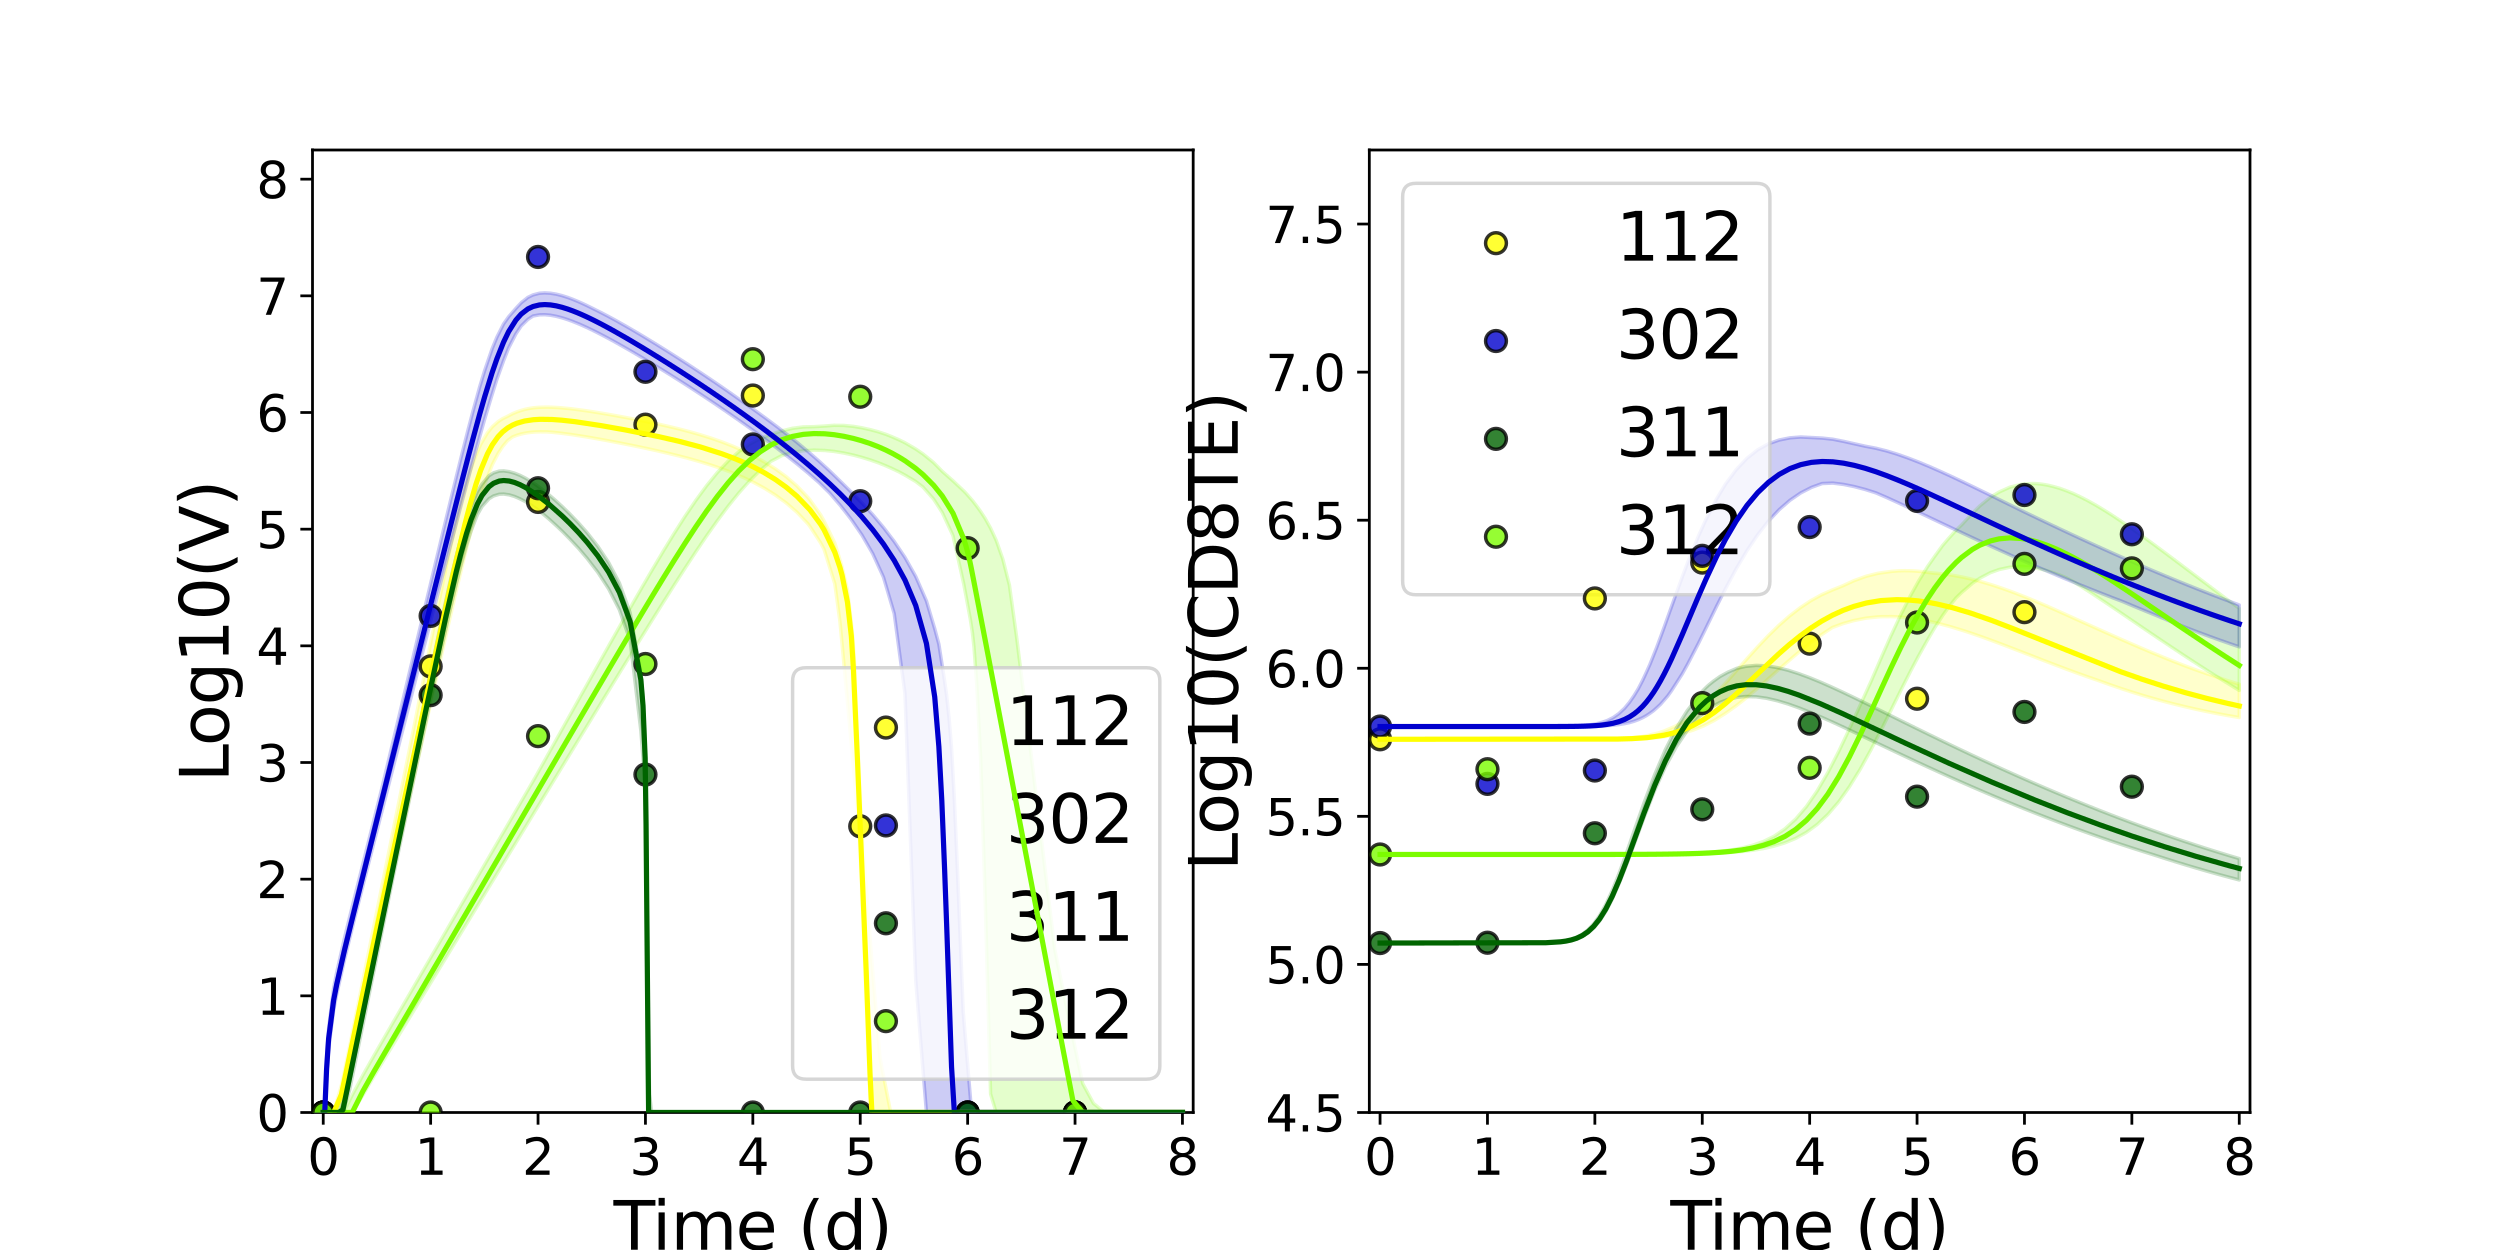 <?xml version="1.0" encoding="utf-8" standalone="no"?>
<!DOCTYPE svg PUBLIC "-//W3C//DTD SVG 1.1//EN"
  "http://www.w3.org/Graphics/SVG/1.1/DTD/svg11.dtd">
<svg xmlns:xlink="http://www.w3.org/1999/xlink" width="720pt" height="360pt" viewBox="0 0 720 360" xmlns="http://www.w3.org/2000/svg" version="1.1">
 <defs>
  <style type="text/css">*{stroke-linejoin: round; stroke-linecap: butt}</style>
 </defs>
 <g id="figure_1">
  <g id="patch_1">
   <path d="M 0 360 
L 720 360 
L 720 0 
L 0 0 
z
" style="fill: #ffffff"/>
  </g>
  <g id="axes_1">
   <g id="patch_2">
    <path d="M 90 320.4 
L 343.636 320.4 
L 343.636 43.2 
L 90 43.2 
z
" style="fill: #ffffff"/>
   </g>
   <g id="matplotlib.axis_1">
    <g id="xtick_1">
     <g id="line2d_1">
      <defs>
       <path id="mb0cffd035b" d="M 0 0 
L 0 3.5 
" style="stroke: #000000; stroke-width: 0.8"/>
      </defs>
      <g>
       <use xlink:href="#mb0cffd035b" x="93.093" y="320.4" style="stroke: #000000; stroke-width: 0.8"/>
      </g>
     </g>
     <g id="text_1">
      <!-- 0 -->
      <g transform="translate(88.512 338.342) scale(0.144 -0.144)">
       <defs>
        <path id="DejaVuSans-30" d="M 2034 4250 
Q 1547 4250 1301 3770 
Q 1056 3291 1056 2328 
Q 1056 1369 1301 889 
Q 1547 409 2034 409 
Q 2525 409 2770 889 
Q 3016 1369 3016 2328 
Q 3016 3291 2770 3770 
Q 2525 4250 2034 4250 
z
M 2034 4750 
Q 2819 4750 3233 4129 
Q 3647 3509 3647 2328 
Q 3647 1150 3233 529 
Q 2819 -91 2034 -91 
Q 1250 -91 836 529 
Q 422 1150 422 2328 
Q 422 3509 836 4129 
Q 1250 4750 2034 4750 
z
" transform="scale(0.016)"/>
       </defs>
       <use xlink:href="#DejaVuSans-30"/>
      </g>
     </g>
    </g>
    <g id="xtick_2">
     <g id="line2d_2">
      <g>
       <use xlink:href="#mb0cffd035b" x="124.024" y="320.4" style="stroke: #000000; stroke-width: 0.8"/>
      </g>
     </g>
     <g id="text_2">
      <!-- 1 -->
      <g transform="translate(119.443 338.342) scale(0.144 -0.144)">
       <defs>
        <path id="DejaVuSans-31" d="M 794 531 
L 1825 531 
L 1825 4091 
L 703 3866 
L 703 4441 
L 1819 4666 
L 2450 4666 
L 2450 531 
L 3481 531 
L 3481 0 
L 794 0 
L 794 531 
z
" transform="scale(0.016)"/>
       </defs>
       <use xlink:href="#DejaVuSans-31"/>
      </g>
     </g>
    </g>
    <g id="xtick_3">
     <g id="line2d_3">
      <g>
       <use xlink:href="#mb0cffd035b" x="154.956" y="320.4" style="stroke: #000000; stroke-width: 0.8"/>
      </g>
     </g>
     <g id="text_3">
      <!-- 2 -->
      <g transform="translate(150.375 338.342) scale(0.144 -0.144)">
       <defs>
        <path id="DejaVuSans-32" d="M 1228 531 
L 3431 531 
L 3431 0 
L 469 0 
L 469 531 
Q 828 903 1448 1529 
Q 2069 2156 2228 2338 
Q 2531 2678 2651 2914 
Q 2772 3150 2772 3378 
Q 2772 3750 2511 3984 
Q 2250 4219 1831 4219 
Q 1534 4219 1204 4116 
Q 875 4013 500 3803 
L 500 4441 
Q 881 4594 1212 4672 
Q 1544 4750 1819 4750 
Q 2544 4750 2975 4387 
Q 3406 4025 3406 3419 
Q 3406 3131 3298 2873 
Q 3191 2616 2906 2266 
Q 2828 2175 2409 1742 
Q 1991 1309 1228 531 
z
" transform="scale(0.016)"/>
       </defs>
       <use xlink:href="#DejaVuSans-32"/>
      </g>
     </g>
    </g>
    <g id="xtick_4">
     <g id="line2d_4">
      <g>
       <use xlink:href="#mb0cffd035b" x="185.887" y="320.4" style="stroke: #000000; stroke-width: 0.8"/>
      </g>
     </g>
     <g id="text_4">
      <!-- 3 -->
      <g transform="translate(181.306 338.342) scale(0.144 -0.144)">
       <defs>
        <path id="DejaVuSans-33" d="M 2597 2516 
Q 3050 2419 3304 2112 
Q 3559 1806 3559 1356 
Q 3559 666 3084 287 
Q 2609 -91 1734 -91 
Q 1441 -91 1130 -33 
Q 819 25 488 141 
L 488 750 
Q 750 597 1062 519 
Q 1375 441 1716 441 
Q 2309 441 2620 675 
Q 2931 909 2931 1356 
Q 2931 1769 2642 2001 
Q 2353 2234 1838 2234 
L 1294 2234 
L 1294 2753 
L 1863 2753 
Q 2328 2753 2575 2939 
Q 2822 3125 2822 3475 
Q 2822 3834 2567 4026 
Q 2313 4219 1838 4219 
Q 1578 4219 1281 4162 
Q 984 4106 628 3988 
L 628 4550 
Q 988 4650 1302 4700 
Q 1616 4750 1894 4750 
Q 2613 4750 3031 4423 
Q 3450 4097 3450 3541 
Q 3450 3153 3228 2886 
Q 3006 2619 2597 2516 
z
" transform="scale(0.016)"/>
       </defs>
       <use xlink:href="#DejaVuSans-33"/>
      </g>
     </g>
    </g>
    <g id="xtick_5">
     <g id="line2d_5">
      <g>
       <use xlink:href="#mb0cffd035b" x="216.818" y="320.4" style="stroke: #000000; stroke-width: 0.8"/>
      </g>
     </g>
     <g id="text_5">
      <!-- 4 -->
      <g transform="translate(212.237 338.342) scale(0.144 -0.144)">
       <defs>
        <path id="DejaVuSans-34" d="M 2419 4116 
L 825 1625 
L 2419 1625 
L 2419 4116 
z
M 2253 4666 
L 3047 4666 
L 3047 1625 
L 3713 1625 
L 3713 1100 
L 3047 1100 
L 3047 0 
L 2419 0 
L 2419 1100 
L 313 1100 
L 313 1709 
L 2253 4666 
z
" transform="scale(0.016)"/>
       </defs>
       <use xlink:href="#DejaVuSans-34"/>
      </g>
     </g>
    </g>
    <g id="xtick_6">
     <g id="line2d_6">
      <g>
       <use xlink:href="#mb0cffd035b" x="247.749" y="320.4" style="stroke: #000000; stroke-width: 0.8"/>
      </g>
     </g>
     <g id="text_6">
      <!-- 5 -->
      <g transform="translate(243.168 338.342) scale(0.144 -0.144)">
       <defs>
        <path id="DejaVuSans-35" d="M 691 4666 
L 3169 4666 
L 3169 4134 
L 1269 4134 
L 1269 2991 
Q 1406 3038 1543 3061 
Q 1681 3084 1819 3084 
Q 2600 3084 3056 2656 
Q 3513 2228 3513 1497 
Q 3513 744 3044 326 
Q 2575 -91 1722 -91 
Q 1428 -91 1123 -41 
Q 819 9 494 109 
L 494 744 
Q 775 591 1075 516 
Q 1375 441 1709 441 
Q 2250 441 2565 725 
Q 2881 1009 2881 1497 
Q 2881 1984 2565 2268 
Q 2250 2553 1709 2553 
Q 1456 2553 1204 2497 
Q 953 2441 691 2322 
L 691 4666 
z
" transform="scale(0.016)"/>
       </defs>
       <use xlink:href="#DejaVuSans-35"/>
      </g>
     </g>
    </g>
    <g id="xtick_7">
     <g id="line2d_7">
      <g>
       <use xlink:href="#mb0cffd035b" x="278.681" y="320.4" style="stroke: #000000; stroke-width: 0.8"/>
      </g>
     </g>
     <g id="text_7">
      <!-- 6 -->
      <g transform="translate(274.1 338.342) scale(0.144 -0.144)">
       <defs>
        <path id="DejaVuSans-36" d="M 2113 2584 
Q 1688 2584 1439 2293 
Q 1191 2003 1191 1497 
Q 1191 994 1439 701 
Q 1688 409 2113 409 
Q 2538 409 2786 701 
Q 3034 994 3034 1497 
Q 3034 2003 2786 2293 
Q 2538 2584 2113 2584 
z
M 3366 4563 
L 3366 3988 
Q 3128 4100 2886 4159 
Q 2644 4219 2406 4219 
Q 1781 4219 1451 3797 
Q 1122 3375 1075 2522 
Q 1259 2794 1537 2939 
Q 1816 3084 2150 3084 
Q 2853 3084 3261 2657 
Q 3669 2231 3669 1497 
Q 3669 778 3244 343 
Q 2819 -91 2113 -91 
Q 1303 -91 875 529 
Q 447 1150 447 2328 
Q 447 3434 972 4092 
Q 1497 4750 2381 4750 
Q 2619 4750 2861 4703 
Q 3103 4656 3366 4563 
z
" transform="scale(0.016)"/>
       </defs>
       <use xlink:href="#DejaVuSans-36"/>
      </g>
     </g>
    </g>
    <g id="xtick_8">
     <g id="line2d_8">
      <g>
       <use xlink:href="#mb0cffd035b" x="309.612" y="320.4" style="stroke: #000000; stroke-width: 0.8"/>
      </g>
     </g>
     <g id="text_8">
      <!-- 7 -->
      <g transform="translate(305.031 338.342) scale(0.144 -0.144)">
       <defs>
        <path id="DejaVuSans-37" d="M 525 4666 
L 3525 4666 
L 3525 4397 
L 1831 0 
L 1172 0 
L 2766 4134 
L 525 4134 
L 525 4666 
z
" transform="scale(0.016)"/>
       </defs>
       <use xlink:href="#DejaVuSans-37"/>
      </g>
     </g>
    </g>
    <g id="xtick_9">
     <g id="line2d_9">
      <g>
       <use xlink:href="#mb0cffd035b" x="340.543" y="320.4" style="stroke: #000000; stroke-width: 0.8"/>
      </g>
     </g>
     <g id="text_9">
      <!-- 8 -->
      <g transform="translate(335.962 338.342) scale(0.144 -0.144)">
       <defs>
        <path id="DejaVuSans-38" d="M 2034 2216 
Q 1584 2216 1326 1975 
Q 1069 1734 1069 1313 
Q 1069 891 1326 650 
Q 1584 409 2034 409 
Q 2484 409 2743 651 
Q 3003 894 3003 1313 
Q 3003 1734 2745 1975 
Q 2488 2216 2034 2216 
z
M 1403 2484 
Q 997 2584 770 2862 
Q 544 3141 544 3541 
Q 544 4100 942 4425 
Q 1341 4750 2034 4750 
Q 2731 4750 3128 4425 
Q 3525 4100 3525 3541 
Q 3525 3141 3298 2862 
Q 3072 2584 2669 2484 
Q 3125 2378 3379 2068 
Q 3634 1759 3634 1313 
Q 3634 634 3220 271 
Q 2806 -91 2034 -91 
Q 1263 -91 848 271 
Q 434 634 434 1313 
Q 434 1759 690 2068 
Q 947 2378 1403 2484 
z
M 1172 3481 
Q 1172 3119 1398 2916 
Q 1625 2713 2034 2713 
Q 2441 2713 2670 2916 
Q 2900 3119 2900 3481 
Q 2900 3844 2670 4047 
Q 2441 4250 2034 4250 
Q 1625 4250 1398 4047 
Q 1172 3844 1172 3481 
z
" transform="scale(0.016)"/>
       </defs>
       <use xlink:href="#DejaVuSans-38"/>
      </g>
     </g>
    </g>
    <g id="text_10">
     <!-- Time (d) -->
     <g transform="translate(176.693 359.925) scale(0.192 -0.192)">
      <defs>
       <path id="DejaVuSans-54" d="M -19 4666 
L 3928 4666 
L 3928 4134 
L 2272 4134 
L 2272 0 
L 1638 0 
L 1638 4134 
L -19 4134 
L -19 4666 
z
" transform="scale(0.016)"/>
       <path id="DejaVuSans-69" d="M 603 3500 
L 1178 3500 
L 1178 0 
L 603 0 
L 603 3500 
z
M 603 4863 
L 1178 4863 
L 1178 4134 
L 603 4134 
L 603 4863 
z
" transform="scale(0.016)"/>
       <path id="DejaVuSans-6d" d="M 3328 2828 
Q 3544 3216 3844 3400 
Q 4144 3584 4550 3584 
Q 5097 3584 5394 3201 
Q 5691 2819 5691 2113 
L 5691 0 
L 5113 0 
L 5113 2094 
Q 5113 2597 4934 2840 
Q 4756 3084 4391 3084 
Q 3944 3084 3684 2787 
Q 3425 2491 3425 1978 
L 3425 0 
L 2847 0 
L 2847 2094 
Q 2847 2600 2669 2842 
Q 2491 3084 2119 3084 
Q 1678 3084 1418 2786 
Q 1159 2488 1159 1978 
L 1159 0 
L 581 0 
L 581 3500 
L 1159 3500 
L 1159 2956 
Q 1356 3278 1631 3431 
Q 1906 3584 2284 3584 
Q 2666 3584 2933 3390 
Q 3200 3197 3328 2828 
z
" transform="scale(0.016)"/>
       <path id="DejaVuSans-65" d="M 3597 1894 
L 3597 1613 
L 953 1613 
Q 991 1019 1311 708 
Q 1631 397 2203 397 
Q 2534 397 2845 478 
Q 3156 559 3463 722 
L 3463 178 
Q 3153 47 2828 -22 
Q 2503 -91 2169 -91 
Q 1331 -91 842 396 
Q 353 884 353 1716 
Q 353 2575 817 3079 
Q 1281 3584 2069 3584 
Q 2775 3584 3186 3129 
Q 3597 2675 3597 1894 
z
M 3022 2063 
Q 3016 2534 2758 2815 
Q 2500 3097 2075 3097 
Q 1594 3097 1305 2825 
Q 1016 2553 972 2059 
L 3022 2063 
z
" transform="scale(0.016)"/>
       <path id="DejaVuSans-20" transform="scale(0.016)"/>
       <path id="DejaVuSans-28" d="M 1984 4856 
Q 1566 4138 1362 3434 
Q 1159 2731 1159 2009 
Q 1159 1288 1364 580 
Q 1569 -128 1984 -844 
L 1484 -844 
Q 1016 -109 783 600 
Q 550 1309 550 2009 
Q 550 2706 781 3412 
Q 1013 4119 1484 4856 
L 1984 4856 
z
" transform="scale(0.016)"/>
       <path id="DejaVuSans-64" d="M 2906 2969 
L 2906 4863 
L 3481 4863 
L 3481 0 
L 2906 0 
L 2906 525 
Q 2725 213 2448 61 
Q 2172 -91 1784 -91 
Q 1150 -91 751 415 
Q 353 922 353 1747 
Q 353 2572 751 3078 
Q 1150 3584 1784 3584 
Q 2172 3584 2448 3432 
Q 2725 3281 2906 2969 
z
M 947 1747 
Q 947 1113 1208 752 
Q 1469 391 1925 391 
Q 2381 391 2643 752 
Q 2906 1113 2906 1747 
Q 2906 2381 2643 2742 
Q 2381 3103 1925 3103 
Q 1469 3103 1208 2742 
Q 947 2381 947 1747 
z
" transform="scale(0.016)"/>
       <path id="DejaVuSans-29" d="M 513 4856 
L 1013 4856 
Q 1481 4119 1714 3412 
Q 1947 2706 1947 2009 
Q 1947 1309 1714 600 
Q 1481 -109 1013 -844 
L 513 -844 
Q 928 -128 1133 580 
Q 1338 1288 1338 2009 
Q 1338 2731 1133 3434 
Q 928 4138 513 4856 
z
" transform="scale(0.016)"/>
      </defs>
      <use xlink:href="#DejaVuSans-54"/>
      <use xlink:href="#DejaVuSans-69" x="57.959"/>
      <use xlink:href="#DejaVuSans-6d" x="85.742"/>
      <use xlink:href="#DejaVuSans-65" x="183.154"/>
      <use xlink:href="#DejaVuSans-20" x="244.678"/>
      <use xlink:href="#DejaVuSans-28" x="276.465"/>
      <use xlink:href="#DejaVuSans-64" x="315.479"/>
      <use xlink:href="#DejaVuSans-29" x="378.955"/>
     </g>
    </g>
   </g>
   <g id="matplotlib.axis_2">
    <g id="ytick_1">
     <g id="line2d_10">
      <defs>
       <path id="m82ab10eb07" d="M 0 0 
L -3.5 0 
" style="stroke: #000000; stroke-width: 0.8"/>
      </defs>
      <g>
       <use xlink:href="#m82ab10eb07" x="90" y="320.4" style="stroke: #000000; stroke-width: 0.8"/>
      </g>
     </g>
     <g id="text_11">
      <!-- 0 -->
      <g transform="translate(73.838 325.871) scale(0.144 -0.144)">
       <use xlink:href="#DejaVuSans-30"/>
      </g>
     </g>
    </g>
    <g id="ytick_2">
     <g id="line2d_11">
      <g>
       <use xlink:href="#m82ab10eb07" x="90" y="286.8" style="stroke: #000000; stroke-width: 0.8"/>
      </g>
     </g>
     <g id="text_12">
      <!-- 1 -->
      <g transform="translate(73.838 292.271) scale(0.144 -0.144)">
       <use xlink:href="#DejaVuSans-31"/>
      </g>
     </g>
    </g>
    <g id="ytick_3">
     <g id="line2d_12">
      <g>
       <use xlink:href="#m82ab10eb07" x="90" y="253.2" style="stroke: #000000; stroke-width: 0.8"/>
      </g>
     </g>
     <g id="text_13">
      <!-- 2 -->
      <g transform="translate(73.838 258.671) scale(0.144 -0.144)">
       <use xlink:href="#DejaVuSans-32"/>
      </g>
     </g>
    </g>
    <g id="ytick_4">
     <g id="line2d_13">
      <g>
       <use xlink:href="#m82ab10eb07" x="90" y="219.6" style="stroke: #000000; stroke-width: 0.8"/>
      </g>
     </g>
     <g id="text_14">
      <!-- 3 -->
      <g transform="translate(73.838 225.071) scale(0.144 -0.144)">
       <use xlink:href="#DejaVuSans-33"/>
      </g>
     </g>
    </g>
    <g id="ytick_5">
     <g id="line2d_14">
      <g>
       <use xlink:href="#m82ab10eb07" x="90" y="186" style="stroke: #000000; stroke-width: 0.8"/>
      </g>
     </g>
     <g id="text_15">
      <!-- 4 -->
      <g transform="translate(73.838 191.471) scale(0.144 -0.144)">
       <use xlink:href="#DejaVuSans-34"/>
      </g>
     </g>
    </g>
    <g id="ytick_6">
     <g id="line2d_15">
      <g>
       <use xlink:href="#m82ab10eb07" x="90" y="152.4" style="stroke: #000000; stroke-width: 0.8"/>
      </g>
     </g>
     <g id="text_16">
      <!-- 5 -->
      <g transform="translate(73.838 157.871) scale(0.144 -0.144)">
       <use xlink:href="#DejaVuSans-35"/>
      </g>
     </g>
    </g>
    <g id="ytick_7">
     <g id="line2d_16">
      <g>
       <use xlink:href="#m82ab10eb07" x="90" y="118.8" style="stroke: #000000; stroke-width: 0.8"/>
      </g>
     </g>
     <g id="text_17">
      <!-- 6 -->
      <g transform="translate(73.838 124.271) scale(0.144 -0.144)">
       <use xlink:href="#DejaVuSans-36"/>
      </g>
     </g>
    </g>
    <g id="ytick_8">
     <g id="line2d_17">
      <g>
       <use xlink:href="#m82ab10eb07" x="90" y="85.2" style="stroke: #000000; stroke-width: 0.8"/>
      </g>
     </g>
     <g id="text_18">
      <!-- 7 -->
      <g transform="translate(73.838 90.671) scale(0.144 -0.144)">
       <use xlink:href="#DejaVuSans-37"/>
      </g>
     </g>
    </g>
    <g id="ytick_9">
     <g id="line2d_18">
      <g>
       <use xlink:href="#m82ab10eb07" x="90" y="51.6" style="stroke: #000000; stroke-width: 0.8"/>
      </g>
     </g>
     <g id="text_19">
      <!-- 8 -->
      <g transform="translate(73.838 57.071) scale(0.144 -0.144)">
       <use xlink:href="#DejaVuSans-38"/>
      </g>
     </g>
    </g>
    <g id="text_20">
     <!-- Log10(V) -->
     <g transform="translate(65.845 225.224) rotate(-90) scale(0.192 -0.192)">
      <defs>
       <path id="DejaVuSans-4c" d="M 628 4666 
L 1259 4666 
L 1259 531 
L 3531 531 
L 3531 0 
L 628 0 
L 628 4666 
z
" transform="scale(0.016)"/>
       <path id="DejaVuSans-6f" d="M 1959 3097 
Q 1497 3097 1228 2736 
Q 959 2375 959 1747 
Q 959 1119 1226 758 
Q 1494 397 1959 397 
Q 2419 397 2687 759 
Q 2956 1122 2956 1747 
Q 2956 2369 2687 2733 
Q 2419 3097 1959 3097 
z
M 1959 3584 
Q 2709 3584 3137 3096 
Q 3566 2609 3566 1747 
Q 3566 888 3137 398 
Q 2709 -91 1959 -91 
Q 1206 -91 779 398 
Q 353 888 353 1747 
Q 353 2609 779 3096 
Q 1206 3584 1959 3584 
z
" transform="scale(0.016)"/>
       <path id="DejaVuSans-67" d="M 2906 1791 
Q 2906 2416 2648 2759 
Q 2391 3103 1925 3103 
Q 1463 3103 1205 2759 
Q 947 2416 947 1791 
Q 947 1169 1205 825 
Q 1463 481 1925 481 
Q 2391 481 2648 825 
Q 2906 1169 2906 1791 
z
M 3481 434 
Q 3481 -459 3084 -895 
Q 2688 -1331 1869 -1331 
Q 1566 -1331 1297 -1286 
Q 1028 -1241 775 -1147 
L 775 -588 
Q 1028 -725 1275 -790 
Q 1522 -856 1778 -856 
Q 2344 -856 2625 -561 
Q 2906 -266 2906 331 
L 2906 616 
Q 2728 306 2450 153 
Q 2172 0 1784 0 
Q 1141 0 747 490 
Q 353 981 353 1791 
Q 353 2603 747 3093 
Q 1141 3584 1784 3584 
Q 2172 3584 2450 3431 
Q 2728 3278 2906 2969 
L 2906 3500 
L 3481 3500 
L 3481 434 
z
" transform="scale(0.016)"/>
       <path id="DejaVuSans-56" d="M 1831 0 
L 50 4666 
L 709 4666 
L 2188 738 
L 3669 4666 
L 4325 4666 
L 2547 0 
L 1831 0 
z
" transform="scale(0.016)"/>
      </defs>
      <use xlink:href="#DejaVuSans-4c"/>
      <use xlink:href="#DejaVuSans-6f" x="53.963"/>
      <use xlink:href="#DejaVuSans-67" x="115.145"/>
      <use xlink:href="#DejaVuSans-31" x="178.621"/>
      <use xlink:href="#DejaVuSans-30" x="242.244"/>
      <use xlink:href="#DejaVuSans-28" x="305.867"/>
      <use xlink:href="#DejaVuSans-56" x="344.881"/>
      <use xlink:href="#DejaVuSans-29" x="413.289"/>
     </g>
    </g>
   </g>
   <g id="patch_3">
    <path d="M 90 320.4 
L 90 43.2 
" style="fill: none; stroke: #000000; stroke-width: 0.8; stroke-linejoin: miter; stroke-linecap: square"/>
   </g>
   <g id="patch_4">
    <path d="M 343.636 320.4 
L 343.636 43.2 
" style="fill: none; stroke: #000000; stroke-width: 0.8; stroke-linejoin: miter; stroke-linecap: square"/>
   </g>
   <g id="patch_5">
    <path d="M 90 320.4 
L 343.636 320.4 
" style="fill: none; stroke: #000000; stroke-width: 0.8; stroke-linejoin: miter; stroke-linecap: square"/>
   </g>
   <g id="patch_6">
    <path d="M 90 43.2 
L 343.636 43.2 
" style="fill: none; stroke: #000000; stroke-width: 0.8; stroke-linejoin: miter; stroke-linecap: square"/>
   </g>
   <g id="PolyCollection_1">
    <defs>
     <path id="md512ee6545" d="M 93.093 -39.6 
L 93.093 -39.6 
L 93.099 -39.6 
L 93.153 -39.6 
L 93.698 -39.6 
L 94.099 -39.6 
L 95.402 -39.6 
L 96.107 -39.6 
L 98.32 -40.566 
L 99.132 -44.474 
L 100.884 -52.757 
L 101.861 -57.295 
L 103.769 -66.242 
L 104.838 -71.211 
L 106.644 -79.673 
L 107.795 -84.9 
L 109.6 -92.983 
L 110.801 -98.349 
L 112.571 -106.271 
L 113.81 -111.809 
L 115.757 -120.532 
L 116.967 -125.946 
L 118.627 -133.358 
L 119.885 -138.974 
L 121.693 -147.046 
L 122.94 -152.612 
L 124.618 -160.073 
L 125.893 -165.733 
L 127.702 -173.719 
L 128.969 -179.298 
L 130.708 -186.823 
L 132.017 -192.434 
L 133.927 -200.313 
L 135.262 -205.667 
L 137.07 -212.325 
L 138.435 -217.023 
L 140.384 -222.638 
L 141.792 -226.185 
L 143.451 -229.385 
L 144.752 -231.371 
L 146.191 -233.104 
L 147.631 -234.164 
L 148.846 -234.637 
L 150.062 -234.996 
L 151.061 -235.216 
L 151.992 -235.372 
L 152.8 -235.473 
L 153.608 -235.547 
L 154.278 -235.591 
L 154.985 -235.621 
L 155.573 -235.635 
L 157.509 -235.618 
L 158.404 -235.551 
L 159.022 -235.504 
L 160.809 -235.321 
L 161.716 -235.212 
L 164.465 -234.858 
L 165.579 -234.689 
L 168.672 -234.204 
L 170.022 -233.974 
L 173.115 -233.429 
L 174.799 -233.12 
L 177.892 -232.533 
L 180.029 -232.115 
L 183.122 -231.491 
L 186.215 -230.842 
L 189.308 -230.165 
L 192.401 -229.453 
L 195.494 -228.696 
L 198.587 -227.886 
L 201.68 -227.008 
L 204.774 -226.049 
L 207.867 -224.992 
L 210.96 -223.817 
L 214.053 -222.503 
L 217.146 -221.021 
L 220.239 -219.334 
L 223.332 -217.397 
L 226.425 -215.142 
L 229.519 -212.47 
L 232.612 -209.219 
L 233.23 -208.423 
L 236.323 -203.67 
L 237.328 -201.809 
L 240.421 -191.868 
L 241.895 -181.074 
L 242.514 -174.543 
L 244.061 -157.9 
L 245.183 -145.562 
L 245.464 -142.458 
L 245.627 -140.684 
L 245.791 -138.915 
L 245.879 -137.971 
L 246.028 -136.368 
L 246.097 -135.587 
L 246.123 -135.289 
L 246.247 -133.883 
L 246.296 -133.326 
L 246.787 -127.5 
L 246.986 -124.566 
L 247.774 -109.762 
L 248.08 -103.296 
L 249.048 -79.951 
L 249.455 -69.399 
L 250.56 -44.397 
L 251.106 -39.6 
L 251.45 -39.6 
L 252.681 -39.6 
L 253.426 -39.6 
L 256.519 -39.6 
L 257.963 -39.6 
L 261.056 -39.6 
L 263.077 -39.6 
L 266.17 -39.6 
L 269.263 -39.6 
L 272.356 -39.6 
L 275.449 -39.6 
L 278.542 -39.6 
L 281.635 -39.6 
L 284.729 -39.6 
L 287.822 -39.6 
L 290.915 -39.6 
L 294.008 -39.6 
L 297.101 -39.6 
L 300.194 -39.6 
L 303.287 -39.6 
L 306.38 -39.6 
L 309.474 -39.6 
L 312.567 -39.6 
L 315.66 -39.6 
L 318.753 -39.6 
L 321.846 -39.6 
L 324.939 -39.6 
L 328.032 -39.6 
L 331.125 -39.6 
L 334.219 -39.6 
L 337.312 -39.6 
L 340.405 -39.6 
L 340.543 -39.6 
L 340.543 -39.6 
L 340.543 -39.6 
L 340.405 -39.6 
L 337.312 -39.6 
L 334.219 -39.6 
L 331.125 -39.6 
L 328.032 -39.6 
L 324.939 -39.6 
L 321.846 -39.6 
L 318.753 -39.6 
L 315.66 -39.6 
L 312.567 -39.6 
L 309.474 -39.6 
L 306.38 -39.6 
L 303.287 -39.6 
L 300.194 -39.6 
L 297.101 -39.6 
L 294.008 -39.6 
L 290.915 -39.6 
L 287.822 -39.6 
L 284.729 -39.6 
L 281.635 -39.6 
L 278.542 -39.6 
L 275.449 -39.6 
L 272.356 -39.6 
L 269.263 -39.6 
L 266.17 -39.6 
L 263.077 -39.6 
L 261.056 -39.6 
L 257.963 -39.6 
L 256.519 -39.6 
L 253.426 -55.358 
L 252.681 -64.298 
L 251.45 -78.986 
L 251.106 -83.059 
L 250.56 -90.171 
L 249.455 -104.931 
L 249.048 -110.36 
L 248.08 -124.962 
L 247.774 -131.435 
L 246.986 -148.706 
L 246.787 -153.178 
L 246.296 -165.218 
L 246.247 -166.258 
L 246.123 -168.629 
L 246.097 -169.096 
L 246.028 -170.321 
L 245.879 -172.446 
L 245.791 -173.721 
L 245.627 -176.079 
L 245.464 -177.771 
L 245.183 -180.684 
L 244.061 -190.038 
L 242.514 -196.774 
L 241.895 -198.803 
L 240.421 -203.636 
L 237.328 -209.978 
L 236.323 -211.753 
L 233.23 -216.077 
L 232.612 -216.814 
L 229.519 -220.049 
L 226.425 -222.713 
L 223.332 -224.963 
L 220.239 -226.896 
L 217.146 -228.647 
L 214.053 -230.189 
L 210.96 -231.548 
L 207.867 -232.753 
L 204.774 -233.83 
L 201.68 -234.8 
L 198.587 -235.679 
L 195.494 -236.485 
L 192.401 -237.23 
L 189.308 -237.925 
L 186.215 -238.581 
L 183.122 -239.204 
L 180.029 -239.799 
L 177.892 -240.196 
L 174.799 -240.745 
L 173.115 -241.028 
L 170.022 -241.524 
L 168.672 -241.724 
L 165.579 -242.144 
L 164.465 -242.277 
L 161.716 -242.547 
L 160.809 -242.62 
L 159.022 -242.716 
L 158.404 -242.731 
L 157.509 -242.752 
L 155.573 -242.709 
L 154.985 -242.677 
L 154.278 -242.616 
L 153.608 -242.551 
L 152.8 -242.431 
L 151.992 -242.284 
L 151.061 -242.075 
L 150.062 -241.786 
L 148.846 -241.378 
L 147.631 -240.877 
L 146.191 -240.119 
L 144.752 -239.425 
L 143.451 -238.586 
L 141.792 -237.103 
L 140.384 -235.369 
L 138.435 -232.044 
L 137.07 -228.861 
L 135.262 -224.043 
L 133.927 -219.611 
L 132.017 -212.398 
L 130.708 -206.752 
L 128.969 -198.902 
L 127.702 -192.863 
L 125.893 -184.081 
L 124.618 -177.738 
L 122.94 -169.364 
L 121.693 -163.084 
L 119.885 -153.972 
L 118.627 -147.672 
L 116.967 -139.453 
L 115.757 -133.455 
L 113.81 -123.783 
L 112.571 -117.621 
L 110.801 -108.832 
L 109.6 -102.871 
L 107.795 -93.903 
L 106.644 -88.197 
L 104.838 -79.217 
L 103.769 -73.92 
L 101.861 -64.418 
L 100.884 -59.643 
L 99.132 -51.182 
L 98.32 -47.474 
L 96.107 -39.769 
L 95.402 -39.6 
L 94.099 -39.6 
L 93.698 -39.6 
L 93.153 -39.6 
L 93.099 -39.6 
L 93.093 -39.6 
z
" style="stroke: #ffff00; stroke-opacity: 0.2"/>
    </defs>
    <g clip-path="url(#pecb45f0dc4)">
     <use xlink:href="#md512ee6545" x="0" y="360" style="fill: #ffff00; fill-opacity: 0.2; stroke: #ffff00; stroke-opacity: 0.2"/>
    </g>
   </g>
   <g id="PolyCollection_2">
    <defs>
     <path id="mb3eea42417" d="M 93.093 -39.6 
L 93.093 -39.6 
L 93.098 -39.6 
L 93.152 -39.6 
L 93.686 -39.6 
L 94.326 -39.6 
L 95.639 -39.6 
L 96.952 -39.6 
L 99.192 -39.6 
L 101.432 -39.6 
L 104.525 -44.622 
L 107.618 -49.912 
L 110.711 -55.022 
L 113.804 -60.105 
L 116.898 -65.19 
L 119.991 -70.277 
L 123.084 -75.366 
L 126.177 -80.454 
L 129.27 -85.543 
L 132.363 -90.631 
L 135.456 -95.719 
L 138.549 -100.806 
L 141.643 -105.893 
L 144.736 -110.979 
L 147.829 -116.064 
L 150.922 -121.147 
L 154.015 -126.229 
L 157.108 -131.308 
L 160.201 -136.385 
L 163.294 -141.459 
L 166.388 -146.529 
L 169.481 -151.595 
L 172.574 -156.654 
L 175.667 -161.706 
L 178.76 -166.746 
L 181.853 -171.773 
L 184.946 -176.778 
L 188.039 -181.756 
L 191.133 -186.694 
L 194.226 -191.577 
L 197.319 -196.384 
L 200.412 -201.088 
L 203.505 -205.654 
L 206.598 -210.035 
L 209.691 -214.177 
L 212.784 -218.021 
L 215.878 -221.501 
L 218.971 -224.558 
L 222.064 -227.146 
L 225.157 -228.782 
L 228.25 -229.686 
L 231.343 -230.182 
L 234.436 -230.368 
L 237.529 -230.261 
L 240.238 -229.988 
L 243.028 -229.526 
L 245.818 -228.917 
L 248.166 -228.291 
L 250.702 -227.507 
L 252.852 -226.761 
L 255.085 -225.853 
L 256.933 -225.037 
L 258.961 -224.071 
L 260.612 -223.17 
L 263.705 -221.334 
L 265.787 -219.752 
L 268.88 -216.243 
L 271.374 -212.383 
L 274.467 -205.711 
L 277.56 -191.8 
L 278.179 -188.513 
L 278.797 -185.192 
L 279.262 -182.695 
L 279.395 -181.982 
L 279.734 -179.884 
L 279.869 -178.991 
L 280.037 -177.875 
L 280.132 -177.062 
L 280.27 -175.817 
L 280.515 -173.601 
L 281.313 -162.765 
L 282.416 -141.591 
L 283.686 -102.537 
L 285.29 -44.924 
L 286.895 -39.6 
L 288.789 -39.6 
L 290.7 -39.6 
L 292.794 -39.6 
L 294.887 -39.6 
L 297.045 -39.6 
L 299.22 -39.6 
L 301.462 -39.6 
L 303.779 -39.6 
L 306.258 -39.6 
L 308.985 -39.6 
L 311.815 -39.6 
L 314.908 -39.6 
L 318.001 -39.6 
L 321.094 -39.6 
L 324.187 -39.6 
L 327.28 -39.6 
L 330.373 -39.6 
L 333.466 -39.6 
L 336.56 -39.6 
L 339.653 -39.6 
L 340.543 -39.6 
L 340.543 -39.6 
L 340.543 -39.6 
L 339.653 -39.6 
L 336.56 -39.6 
L 333.466 -39.6 
L 330.373 -39.6 
L 327.28 -39.6 
L 324.187 -39.6 
L 321.094 -39.6 
L 318.001 -39.686 
L 314.908 -42.24 
L 311.815 -47.949 
L 308.985 -61.232 
L 306.258 -74.287 
L 303.779 -86.604 
L 301.462 -105.663 
L 299.22 -124.154 
L 297.045 -141.994 
L 294.887 -159.554 
L 292.794 -176.459 
L 290.7 -191.547 
L 288.789 -199.058 
L 286.895 -204.402 
L 285.29 -207.873 
L 283.686 -210.755 
L 282.416 -212.693 
L 281.313 -214.22 
L 280.515 -215.257 
L 280.27 -215.575 
L 280.132 -215.754 
L 280.037 -215.877 
L 279.869 -216.068 
L 279.734 -216.22 
L 279.395 -216.603 
L 279.262 -216.753 
L 278.797 -217.278 
L 278.179 -217.977 
L 277.56 -218.609 
L 274.467 -221.52 
L 271.374 -224.243 
L 268.88 -226.784 
L 265.787 -229.286 
L 263.705 -230.709 
L 260.612 -232.508 
L 258.961 -233.31 
L 256.933 -234.198 
L 255.085 -234.936 
L 252.852 -235.667 
L 250.702 -236.249 
L 248.166 -236.812 
L 245.818 -237.204 
L 243.028 -237.478 
L 240.238 -237.518 
L 237.529 -237.307 
L 234.436 -237.125 
L 231.343 -237.055 
L 228.25 -236.654 
L 225.157 -235.895 
L 222.064 -234.912 
L 218.971 -233.7 
L 215.878 -232.089 
L 212.784 -229.927 
L 209.691 -227.196 
L 206.598 -223.914 
L 203.505 -220.13 
L 200.412 -215.915 
L 197.319 -211.348 
L 194.226 -206.506 
L 191.133 -201.457 
L 188.039 -196.256 
L 184.946 -190.945 
L 181.853 -185.558 
L 178.76 -180.116 
L 175.667 -174.636 
L 172.574 -169.13 
L 169.481 -163.606 
L 166.388 -158.07 
L 163.294 -152.524 
L 160.201 -146.972 
L 157.108 -141.416 
L 154.015 -135.887 
L 150.922 -130.559 
L 147.829 -125.23 
L 144.736 -119.899 
L 141.643 -114.568 
L 138.549 -109.235 
L 135.456 -103.903 
L 132.363 -98.57 
L 129.27 -93.237 
L 126.177 -87.904 
L 123.084 -82.571 
L 119.991 -77.237 
L 116.898 -71.903 
L 113.804 -66.567 
L 110.711 -61.221 
L 107.618 -55.845 
L 104.525 -50.379 
L 101.432 -44.596 
L 99.192 -40.079 
L 96.952 -39.602 
L 95.639 -39.6 
L 94.326 -39.6 
L 93.686 -39.6 
L 93.152 -39.6 
L 93.098 -39.6 
L 93.093 -39.6 
z
" style="stroke: #7cfc00; stroke-opacity: 0.2"/>
    </defs>
    <g clip-path="url(#pecb45f0dc4)">
     <use xlink:href="#mb3eea42417" x="0" y="360" style="fill: #7cfc00; fill-opacity: 0.2; stroke: #7cfc00; stroke-opacity: 0.2"/>
    </g>
   </g>
   <g id="PolyCollection_3">
    <defs>
     <path id="mea4bcea9b6" d="M 93.093 -39.6 
L 93.093 -39.6 
L 93.095 -39.6 
L 93.114 -39.6 
L 93.304 -39.6 
L 93.522 -39.6 
L 94.055 -49.494 
L 94.639 -57.779 
L 96.083 -69.01 
L 96.993 -73.724 
L 99.227 -83.622 
L 100.26 -87.87 
L 102.221 -95.887 
L 103.39 -100.467 
L 105.421 -108.432 
L 106.669 -113.303 
L 108.634 -120.998 
L 109.947 -126.125 
L 111.898 -133.759 
L 113.252 -139.048 
L 115.171 -146.568 
L 116.553 -151.978 
L 118.631 -160.094 
L 119.977 -165.348 
L 121.783 -172.408 
L 123.169 -177.75 
L 125.113 -185.207 
L 126.48 -190.448 
L 128.288 -197.355 
L 129.677 -202.653 
L 131.606 -209.978 
L 132.976 -215.167 
L 134.802 -221.992 
L 136.202 -227.181 
L 138.173 -234.293 
L 139.584 -239.282 
L 141.71 -246.325 
L 143.107 -250.752 
L 145.017 -256.076 
L 146.468 -259.745 
L 148.576 -263.832 
L 150.085 -266.095 
L 152.036 -268.016 
L 153.52 -268.989 
L 155.36 -269.325 
L 156.88 -269.364 
L 158.539 -269.213 
L 160.197 -268.903 
L 161.856 -268.47 
L 163.515 -267.937 
L 164.907 -267.426 
L 166.306 -266.865 
L 167.455 -266.379 
L 168.717 -265.806 
L 169.755 -265.319 
L 170.809 -264.81 
L 171.864 -264.281 
L 172.81 -263.803 
L 173.865 -263.25 
L 174.921 -262.694 
L 175.977 -262.119 
L 177.032 -261.542 
L 180.125 -259.802 
L 181.705 -258.89 
L 184.798 -257.071 
L 186.91 -255.809 
L 190.003 -253.923 
L 192.579 -252.325 
L 195.672 -250.377 
L 198.765 -248.396 
L 201.858 -246.381 
L 204.951 -244.33 
L 208.044 -242.241 
L 211.138 -240.112 
L 214.231 -237.938 
L 217.324 -235.718 
L 220.417 -233.445 
L 223.51 -231.115 
L 226.603 -228.722 
L 229.696 -226.257 
L 232.789 -223.71 
L 235.883 -221.004 
L 238.976 -217.96 
L 242.069 -214.368 
L 245.162 -210.387 
L 248.255 -205.871 
L 251.348 -200.529 
L 254.441 -193.755 
L 257.534 -183.277 
L 260.628 -160.294 
L 263.721 -77.817 
L 266.814 -39.6 
L 269.2 -39.6 
L 270.393 -39.6 
L 271.237 -39.6 
L 272.05 -39.6 
L 272.629 -39.6 
L 273.337 -39.6 
L 274.045 -39.6 
L 274.858 -39.6 
L 275.822 -39.6 
L 277.41 -39.6 
L 279.828 -39.6 
L 282.46 -39.6 
L 285.539 -39.6 
L 288.619 -39.6 
L 291.712 -39.6 
L 294.805 -39.6 
L 297.898 -39.6 
L 300.991 -39.6 
L 304.084 -39.6 
L 307.177 -39.6 
L 310.271 -39.6 
L 313.364 -39.6 
L 316.457 -39.6 
L 319.55 -39.6 
L 322.643 -39.6 
L 325.736 -39.6 
L 328.829 -39.6 
L 331.922 -39.6 
L 335.016 -39.6 
L 338.109 -39.6 
L 340.543 -39.6 
L 340.543 -39.6 
L 340.543 -39.6 
L 338.109 -39.6 
L 335.016 -39.6 
L 331.922 -39.6 
L 328.829 -39.6 
L 325.736 -39.6 
L 322.643 -39.6 
L 319.55 -39.6 
L 316.457 -39.6 
L 313.364 -39.6 
L 310.271 -39.6 
L 307.177 -39.6 
L 304.084 -39.6 
L 300.991 -39.6 
L 297.898 -39.6 
L 294.805 -39.6 
L 291.712 -39.6 
L 288.619 -39.6 
L 285.539 -39.6 
L 282.46 -39.6 
L 279.828 -39.6 
L 277.41 -68.548 
L 275.822 -107.655 
L 274.858 -129.82 
L 274.045 -144.543 
L 273.337 -153.137 
L 272.629 -159.769 
L 272.05 -163.836 
L 271.237 -169.097 
L 270.393 -174.476 
L 269.2 -178.933 
L 266.814 -186.925 
L 263.721 -193.993 
L 260.628 -199.48 
L 257.534 -204.066 
L 254.441 -208.099 
L 251.348 -211.781 
L 248.255 -215.15 
L 245.162 -218.283 
L 242.069 -221.346 
L 238.976 -224.353 
L 235.883 -227.189 
L 232.789 -229.884 
L 229.696 -232.461 
L 226.603 -234.936 
L 223.51 -237.323 
L 220.417 -239.632 
L 217.324 -241.872 
L 214.231 -244.055 
L 211.138 -246.262 
L 208.044 -248.421 
L 204.951 -250.537 
L 201.858 -252.613 
L 198.765 -254.652 
L 195.672 -256.655 
L 192.579 -258.624 
L 190.003 -260.236 
L 186.91 -262.138 
L 184.798 -263.416 
L 181.705 -265.244 
L 180.125 -266.157 
L 177.032 -267.897 
L 175.977 -268.468 
L 174.921 -269.036 
L 173.865 -269.585 
L 172.81 -270.126 
L 171.864 -270.595 
L 170.809 -271.127 
L 169.755 -271.651 
L 168.717 -272.158 
L 167.455 -272.74 
L 166.306 -273.241 
L 164.907 -273.816 
L 163.515 -274.34 
L 161.856 -274.868 
L 160.197 -275.284 
L 158.539 -275.558 
L 156.88 -275.652 
L 155.36 -275.551 
L 153.52 -275.071 
L 152.036 -274.363 
L 150.085 -272.797 
L 148.576 -271.178 
L 146.468 -268.752 
L 145.017 -266.692 
L 143.107 -262.905 
L 141.71 -259.509 
L 139.584 -253.291 
L 138.173 -248.67 
L 136.202 -241.516 
L 134.802 -236.208 
L 132.976 -228.987 
L 131.606 -223.458 
L 129.677 -215.545 
L 128.288 -209.794 
L 126.48 -202.271 
L 125.113 -196.557 
L 123.169 -188.411 
L 121.783 -182.593 
L 119.977 -175.013 
L 118.631 -169.359 
L 116.553 -160.611 
L 115.171 -154.794 
L 113.252 -146.718 
L 111.898 -141.026 
L 109.947 -132.887 
L 108.634 -127.654 
L 106.669 -119.794 
L 105.421 -114.823 
L 103.39 -106.686 
L 102.221 -102.022 
L 100.26 -94.123 
L 99.227 -89.929 
L 96.993 -80.059 
L 96.083 -75.421 
L 94.639 -63.861 
L 94.055 -55.225 
L 93.522 -40.701 
L 93.304 -39.6 
L 93.114 -39.6 
L 93.095 -39.6 
L 93.093 -39.6 
z
" style="stroke: #0000cd; stroke-opacity: 0.2"/>
    </defs>
    <g clip-path="url(#pecb45f0dc4)">
     <use xlink:href="#mea4bcea9b6" x="0" y="360" style="fill: #0000cd; fill-opacity: 0.2; stroke: #0000cd; stroke-opacity: 0.2"/>
    </g>
   </g>
   <g id="PolyCollection_4">
    <defs>
     <path id="m7ff193c7a6" d="M 93.093 -39.6 
L 93.093 -39.6 
L 93.097 -39.6 
L 93.14 -39.6 
L 93.567 -39.6 
L 93.994 -39.6 
L 94.986 -39.6 
L 95.978 -39.6 
L 97.544 -39.6 
L 98.766 -39.6 
L 100.682 -46.039 
L 101.981 -52.373 
L 103.915 -61.868 
L 105.251 -68.371 
L 107.096 -77.413 
L 108.445 -83.985 
L 110.414 -93.65 
L 111.703 -99.923 
L 113.375 -108.081 
L 114.687 -114.31 
L 116.461 -122.777 
L 117.742 -128.856 
L 119.389 -136.688 
L 120.674 -142.773 
L 122.407 -150.99 
L 123.664 -156.899 
L 125.289 -164.517 
L 126.559 -170.39 
L 128.288 -178.287 
L 129.554 -183.906 
L 131.407 -191.79 
L 132.666 -196.809 
L 134.36 -202.928 
L 135.657 -207.042 
L 137.482 -211.755 
L 138.807 -214.102 
L 140.828 -216.353 
L 142.144 -217.16 
L 143.777 -217.655 
L 145.061 -217.707 
L 146.627 -217.486 
L 148.193 -217.013 
L 149.759 -216.341 
L 151.325 -215.512 
L 152.975 -214.5 
L 154.625 -213.369 
L 156.33 -212.021 
L 158.098 -210.519 
L 159.974 -208.819 
L 161.992 -206.909 
L 164.08 -204.784 
L 166.59 -202.108 
L 169.099 -199.168 
L 172.193 -195.143 
L 175.286 -190.398 
L 178.379 -184.38 
L 181.472 -175.546 
L 184.565 -149.554 
L 185.184 -141.624 
L 185.802 -133.694 
L 185.968 -123.31 
L 185.97 -123.136 
L 185.984 -121.403 
L 186.007 -118.332 
L 186.019 -116.748 
L 186.027 -115.55 
L 186.027 -115.496 
L 186.031 -114.956 
L 186.033 -114.6 
L 186.035 -114.298 
L 186.038 -113.977 
L 186.041 -113.427 
L 186.046 -112.731 
L 186.062 -110.482 
L 186.095 -105.723 
L 186.182 -92.867 
L 186.273 -79.046 
L 186.423 -54.128 
L 186.573 -39.6 
L 186.798 -39.6 
L 187.064 -39.6 
L 187.681 -39.6 
L 189.157 -39.6 
L 191.005 -39.6 
L 193.222 -39.6 
L 195.827 -39.6 
L 198.432 -39.6 
L 201.435 -39.6 
L 204.438 -39.6 
L 207.531 -39.6 
L 210.624 -39.6 
L 213.718 -39.6 
L 216.811 -39.6 
L 219.904 -39.6 
L 222.997 -39.6 
L 226.09 -39.6 
L 229.183 -39.6 
L 232.276 -39.6 
L 235.369 -39.6 
L 238.463 -39.6 
L 241.556 -39.6 
L 244.649 -39.6 
L 247.742 -39.6 
L 250.835 -39.6 
L 253.928 -39.6 
L 257.021 -39.6 
L 260.114 -39.6 
L 263.208 -39.6 
L 266.301 -39.6 
L 269.394 -39.6 
L 272.487 -39.6 
L 275.58 -39.6 
L 278.673 -39.6 
L 281.766 -39.6 
L 284.859 -39.6 
L 287.953 -39.6 
L 291.046 -39.6 
L 294.139 -39.6 
L 297.232 -39.6 
L 300.325 -39.6 
L 303.418 -39.6 
L 306.511 -39.6 
L 309.604 -39.6 
L 312.698 -39.6 
L 315.791 -39.6 
L 318.884 -39.6 
L 321.977 -39.6 
L 325.07 -39.6 
L 328.163 -39.6 
L 331.256 -39.6 
L 334.349 -39.6 
L 337.443 -39.6 
L 340.536 -39.6 
L 340.543 -39.6 
L 340.543 -39.6 
L 340.543 -39.6 
L 340.536 -39.6 
L 337.443 -39.6 
L 334.349 -39.6 
L 331.256 -39.6 
L 328.163 -39.6 
L 325.07 -39.6 
L 321.977 -39.6 
L 318.884 -39.6 
L 315.791 -39.6 
L 312.698 -39.6 
L 309.604 -39.6 
L 306.511 -39.6 
L 303.418 -39.6 
L 300.325 -39.6 
L 297.232 -39.6 
L 294.139 -39.6 
L 291.046 -39.6 
L 287.953 -39.6 
L 284.859 -39.6 
L 281.766 -39.6 
L 278.673 -39.6 
L 275.58 -39.6 
L 272.487 -39.6 
L 269.394 -39.6 
L 266.301 -39.6 
L 263.208 -39.6 
L 260.114 -39.6 
L 257.021 -39.6 
L 253.928 -39.6 
L 250.835 -39.6 
L 247.742 -39.6 
L 244.649 -39.6 
L 241.556 -39.6 
L 238.463 -39.6 
L 235.369 -39.6 
L 232.276 -39.6 
L 229.183 -39.6 
L 226.09 -39.6 
L 222.997 -39.6 
L 219.904 -39.6 
L 216.811 -39.6 
L 213.718 -39.6 
L 210.624 -39.6 
L 207.531 -39.6 
L 204.438 -39.6 
L 201.435 -39.6 
L 198.432 -39.6 
L 195.827 -39.6 
L 193.222 -39.6 
L 191.005 -39.6 
L 189.157 -39.6 
L 187.681 -39.67 
L 187.064 -44.828 
L 186.798 -63.668 
L 186.573 -83.854 
L 186.423 -96.747 
L 186.273 -114.061 
L 186.182 -125.286 
L 186.095 -132.689 
L 186.062 -134.463 
L 186.046 -135.301 
L 186.041 -135.561 
L 186.038 -135.766 
L 186.035 -135.886 
L 186.033 -135.998 
L 186.031 -136.131 
L 186.027 -136.332 
L 186.027 -136.352 
L 186.019 -136.799 
L 186.007 -137.594 
L 185.984 -138.699 
L 185.97 -139.434 
L 185.968 -139.51 
L 185.802 -145.616 
L 185.184 -159.024 
L 184.565 -166.381 
L 181.472 -183.57 
L 178.379 -192.109 
L 175.286 -197.996 
L 172.193 -202.636 
L 169.099 -206.565 
L 166.59 -209.41 
L 164.08 -212.02 
L 161.992 -214.047 
L 159.974 -215.891 
L 158.098 -217.502 
L 156.33 -218.923 
L 154.625 -220.194 
L 152.975 -221.314 
L 151.325 -222.306 
L 149.759 -223.103 
L 148.193 -223.727 
L 146.627 -224.168 
L 145.061 -224.391 
L 143.777 -224.328 
L 142.144 -223.81 
L 140.828 -222.984 
L 138.807 -220.583 
L 137.482 -218.441 
L 135.657 -214.089 
L 134.36 -210.368 
L 132.666 -204.704 
L 131.407 -199.877 
L 129.554 -192.205 
L 128.288 -186.535 
L 126.559 -178.535 
L 125.289 -172.482 
L 123.664 -164.636 
L 122.407 -158.486 
L 120.674 -150 
L 119.389 -143.775 
L 117.742 -135.794 
L 116.461 -129.559 
L 114.687 -120.95 
L 113.375 -114.576 
L 111.703 -106.441 
L 110.414 -100.156 
L 108.445 -90.583 
L 107.096 -84.031 
L 105.251 -75.005 
L 103.915 -68.5 
L 101.981 -59.074 
L 100.682 -52.767 
L 98.766 -43.253 
L 97.544 -39.758 
L 95.978 -39.6 
L 94.986 -39.6 
L 93.994 -39.6 
L 93.567 -39.6 
L 93.14 -39.6 
L 93.097 -39.6 
L 93.093 -39.6 
z
" style="stroke: #006400; stroke-opacity: 0.2"/>
    </defs>
    <g clip-path="url(#pecb45f0dc4)">
     <use xlink:href="#m7ff193c7a6" x="0" y="360" style="fill: #006400; fill-opacity: 0.2; stroke: #006400; stroke-opacity: 0.2"/>
    </g>
   </g>
   <g id="legend_1">
    <g id="patch_7">
     <path d="M 232.108 310.8 
L 330.196 310.8 
Q 334.036 310.8 334.036 306.96 
L 334.036 196.152 
Q 334.036 192.312 330.196 192.312 
L 232.108 192.312 
Q 228.268 192.312 228.268 196.152 
L 228.268 306.96 
Q 228.268 310.8 232.108 310.8 
z
" style="fill: #ffffff; opacity: 0.8; stroke: #cccccc; stroke-linejoin: miter"/>
    </g>
    <g id="PathCollection_1">
     <defs>
      <path id="mc4b591562a" d="M 0 3 
C 0.796 3 1.559 2.684 2.121 2.121 
C 2.684 1.559 3 0.796 3 0 
C 3 -0.796 2.684 -1.559 2.121 -2.121 
C 1.559 -2.684 0.796 -3 0 -3 
C -0.796 -3 -1.559 -2.684 -2.121 -2.121 
C -2.684 -1.559 -3 -0.796 -3 0 
C -3 0.796 -2.684 1.559 -2.121 2.121 
C -1.559 2.684 -0.796 3 0 3 
z
" style="stroke: #000000; stroke-opacity: 0.8"/>
     </defs>
     <g>
      <use xlink:href="#mc4b591562a" x="255.148" y="209.541" style="fill: #ffff00; fill-opacity: 0.8; stroke: #000000; stroke-opacity: 0.8"/>
     </g>
    </g>
    <g id="text_21">
     <!-- 112 -->
     <g transform="translate(289.708 214.581) scale(0.192 -0.192)">
      <use xlink:href="#DejaVuSans-31"/>
      <use xlink:href="#DejaVuSans-31" x="63.623"/>
      <use xlink:href="#DejaVuSans-32" x="127.246"/>
     </g>
    </g>
    <g id="PathCollection_2">
     <defs>
      <path id="md76e6e5bd4" d="M 0 3 
C 0.796 3 1.559 2.684 2.121 2.121 
C 2.684 1.559 3 0.796 3 0 
C 3 -0.796 2.684 -1.559 2.121 -2.121 
C 1.559 -2.684 0.796 -3 0 -3 
C -0.796 -3 -1.559 -2.684 -2.121 -2.121 
C -2.684 -1.559 -3 -0.796 -3 0 
C -3 0.796 -2.684 1.559 -2.121 2.121 
C -1.559 2.684 -0.796 3 0 3 
z
" style="stroke: #000000; stroke-opacity: 0.8"/>
     </defs>
     <g>
      <use xlink:href="#md76e6e5bd4" x="255.148" y="237.723" style="fill: #0000cd; fill-opacity: 0.8; stroke: #000000; stroke-opacity: 0.8"/>
     </g>
    </g>
    <g id="text_22">
     <!-- 302 -->
     <g transform="translate(289.708 242.763) scale(0.192 -0.192)">
      <use xlink:href="#DejaVuSans-33"/>
      <use xlink:href="#DejaVuSans-30" x="63.623"/>
      <use xlink:href="#DejaVuSans-32" x="127.246"/>
     </g>
    </g>
    <g id="PathCollection_3">
     <defs>
      <path id="me084c8ba31" d="M 0 3 
C 0.796 3 1.559 2.684 2.121 2.121 
C 2.684 1.559 3 0.796 3 0 
C 3 -0.796 2.684 -1.559 2.121 -2.121 
C 1.559 -2.684 0.796 -3 0 -3 
C -0.796 -3 -1.559 -2.684 -2.121 -2.121 
C -2.684 -1.559 -3 -0.796 -3 0 
C -3 0.796 -2.684 1.559 -2.121 2.121 
C -1.559 2.684 -0.796 3 0 3 
z
" style="stroke: #000000; stroke-opacity: 0.8"/>
     </defs>
     <g>
      <use xlink:href="#me084c8ba31" x="255.148" y="265.905" style="fill: #006400; fill-opacity: 0.8; stroke: #000000; stroke-opacity: 0.8"/>
     </g>
    </g>
    <g id="text_23">
     <!-- 311 -->
     <g transform="translate(289.708 270.945) scale(0.192 -0.192)">
      <use xlink:href="#DejaVuSans-33"/>
      <use xlink:href="#DejaVuSans-31" x="63.623"/>
      <use xlink:href="#DejaVuSans-31" x="127.246"/>
     </g>
    </g>
    <g id="PathCollection_4">
     <defs>
      <path id="m178c10ca66" d="M 0 3 
C 0.796 3 1.559 2.684 2.121 2.121 
C 2.684 1.559 3 0.796 3 0 
C 3 -0.796 2.684 -1.559 2.121 -2.121 
C 1.559 -2.684 0.796 -3 0 -3 
C -0.796 -3 -1.559 -2.684 -2.121 -2.121 
C -2.684 -1.559 -3 -0.796 -3 0 
C -3 0.796 -2.684 1.559 -2.121 2.121 
C -1.559 2.684 -0.796 3 0 3 
z
" style="stroke: #000000; stroke-opacity: 0.8"/>
     </defs>
     <g>
      <use xlink:href="#m178c10ca66" x="255.148" y="294.087" style="fill: #7cfc00; fill-opacity: 0.8; stroke: #000000; stroke-opacity: 0.8"/>
     </g>
    </g>
    <g id="text_24">
     <!-- 312 -->
     <g transform="translate(289.708 299.127) scale(0.192 -0.192)">
      <use xlink:href="#DejaVuSans-33"/>
      <use xlink:href="#DejaVuSans-31" x="63.623"/>
      <use xlink:href="#DejaVuSans-32" x="127.246"/>
     </g>
    </g>
   </g>
   <g id="PathCollection_5">
    <g clip-path="url(#pecb45f0dc4)">
     <use xlink:href="#mc4b591562a" x="93.093" y="320.4" style="fill: #ffff00; fill-opacity: 0.8; stroke: #000000; stroke-opacity: 0.8"/>
     <use xlink:href="#mc4b591562a" x="124.024" y="191.916" style="fill: #ffff00; fill-opacity: 0.8; stroke: #000000; stroke-opacity: 0.8"/>
     <use xlink:href="#mc4b591562a" x="154.956" y="144.554" style="fill: #ffff00; fill-opacity: 0.8; stroke: #000000; stroke-opacity: 0.8"/>
     <use xlink:href="#mc4b591562a" x="185.887" y="122.308" style="fill: #ffff00; fill-opacity: 0.8; stroke: #000000; stroke-opacity: 0.8"/>
     <use xlink:href="#mc4b591562a" x="216.818" y="113.913" style="fill: #ffff00; fill-opacity: 0.8; stroke: #000000; stroke-opacity: 0.8"/>
     <use xlink:href="#mc4b591562a" x="247.749" y="237.969" style="fill: #ffff00; fill-opacity: 0.8; stroke: #000000; stroke-opacity: 0.8"/>
     <use xlink:href="#mc4b591562a" x="278.681" y="320.4" style="fill: #ffff00; fill-opacity: 0.8; stroke: #000000; stroke-opacity: 0.8"/>
     <use xlink:href="#mc4b591562a" x="309.612" y="320.4" style="fill: #ffff00; fill-opacity: 0.8; stroke: #000000; stroke-opacity: 0.8"/>
    </g>
   </g>
   <g id="PathCollection_6">
    <g clip-path="url(#pecb45f0dc4)">
     <use xlink:href="#md76e6e5bd4" x="93.093" y="320.4" style="fill: #0000cd; fill-opacity: 0.8; stroke: #000000; stroke-opacity: 0.8"/>
     <use xlink:href="#md76e6e5bd4" x="124.024" y="177.379" style="fill: #0000cd; fill-opacity: 0.8; stroke: #000000; stroke-opacity: 0.8"/>
     <use xlink:href="#md76e6e5bd4" x="154.956" y="74.001" style="fill: #0000cd; fill-opacity: 0.8; stroke: #000000; stroke-opacity: 0.8"/>
     <use xlink:href="#md76e6e5bd4" x="185.887" y="107.074" style="fill: #0000cd; fill-opacity: 0.8; stroke: #000000; stroke-opacity: 0.8"/>
     <use xlink:href="#md76e6e5bd4" x="216.818" y="127.999" style="fill: #0000cd; fill-opacity: 0.8; stroke: #000000; stroke-opacity: 0.8"/>
     <use xlink:href="#md76e6e5bd4" x="247.749" y="144.344" style="fill: #0000cd; fill-opacity: 0.8; stroke: #000000; stroke-opacity: 0.8"/>
     <use xlink:href="#md76e6e5bd4" x="278.681" y="320.4" style="fill: #0000cd; fill-opacity: 0.8; stroke: #000000; stroke-opacity: 0.8"/>
     <use xlink:href="#md76e6e5bd4" x="309.612" y="320.4" style="fill: #0000cd; fill-opacity: 0.8; stroke: #000000; stroke-opacity: 0.8"/>
    </g>
   </g>
   <g id="PathCollection_7">
    <g clip-path="url(#pecb45f0dc4)">
     <use xlink:href="#me084c8ba31" x="93.093" y="320.4" style="fill: #006400; fill-opacity: 0.8; stroke: #000000; stroke-opacity: 0.8"/>
     <use xlink:href="#me084c8ba31" x="124.024" y="200.196" style="fill: #006400; fill-opacity: 0.8; stroke: #000000; stroke-opacity: 0.8"/>
     <use xlink:href="#me084c8ba31" x="154.956" y="140.612" style="fill: #006400; fill-opacity: 0.8; stroke: #000000; stroke-opacity: 0.8"/>
     <use xlink:href="#me084c8ba31" x="185.887" y="223.077" style="fill: #006400; fill-opacity: 0.8; stroke: #000000; stroke-opacity: 0.8"/>
     <use xlink:href="#me084c8ba31" x="216.818" y="320.4" style="fill: #006400; fill-opacity: 0.8; stroke: #000000; stroke-opacity: 0.8"/>
     <use xlink:href="#me084c8ba31" x="247.749" y="320.4" style="fill: #006400; fill-opacity: 0.8; stroke: #000000; stroke-opacity: 0.8"/>
     <use xlink:href="#me084c8ba31" x="278.681" y="320.4" style="fill: #006400; fill-opacity: 0.8; stroke: #000000; stroke-opacity: 0.8"/>
     <use xlink:href="#me084c8ba31" x="309.612" y="320.4" style="fill: #006400; fill-opacity: 0.8; stroke: #000000; stroke-opacity: 0.8"/>
    </g>
   </g>
   <g id="PathCollection_8">
    <g clip-path="url(#pecb45f0dc4)">
     <use xlink:href="#m178c10ca66" x="93.093" y="320.4" style="fill: #7cfc00; fill-opacity: 0.8; stroke: #000000; stroke-opacity: 0.8"/>
     <use xlink:href="#m178c10ca66" x="124.024" y="320.4" style="fill: #7cfc00; fill-opacity: 0.8; stroke: #000000; stroke-opacity: 0.8"/>
     <use xlink:href="#m178c10ca66" x="154.956" y="212.004" style="fill: #7cfc00; fill-opacity: 0.8; stroke: #000000; stroke-opacity: 0.8"/>
     <use xlink:href="#m178c10ca66" x="185.887" y="191.234" style="fill: #7cfc00; fill-opacity: 0.8; stroke: #000000; stroke-opacity: 0.8"/>
     <use xlink:href="#m178c10ca66" x="216.818" y="103.444" style="fill: #7cfc00; fill-opacity: 0.8; stroke: #000000; stroke-opacity: 0.8"/>
     <use xlink:href="#m178c10ca66" x="247.749" y="114.258" style="fill: #7cfc00; fill-opacity: 0.8; stroke: #000000; stroke-opacity: 0.8"/>
     <use xlink:href="#m178c10ca66" x="278.681" y="157.866" style="fill: #7cfc00; fill-opacity: 0.8; stroke: #000000; stroke-opacity: 0.8"/>
     <use xlink:href="#m178c10ca66" x="309.612" y="320.4" style="fill: #7cfc00; fill-opacity: 0.8; stroke: #000000; stroke-opacity: 0.8"/>
    </g>
   </g>
   <g id="line2d_19">
    <path d="M 93.093 320.4 
L 96.107 320.4 
L 98.32 315.255 
L 104.838 284.578 
L 125.893 186.257 
L 130.708 164.423 
L 133.927 150.856 
L 135.262 145.737 
L 137.07 139.495 
L 138.435 135.429 
L 140.384 130.72 
L 141.792 128.095 
L 143.451 125.754 
L 144.752 124.387 
L 146.191 123.251 
L 147.631 122.418 
L 148.846 121.896 
L 151.061 121.257 
L 153.608 120.877 
L 155.573 120.762 
L 159.022 120.813 
L 161.716 121.007 
L 165.579 121.438 
L 173.115 122.576 
L 180.029 123.809 
L 189.308 125.665 
L 195.494 127.077 
L 201.68 128.711 
L 207.867 130.674 
L 210.96 131.821 
L 214.053 133.108 
L 217.146 134.561 
L 220.239 136.214 
L 223.332 138.111 
L 226.425 140.315 
L 229.519 142.919 
L 233.23 146.786 
L 236.323 150.957 
L 237.328 152.59 
L 240.421 159.042 
L 241.895 163.396 
L 242.514 165.659 
L 244.061 173.391 
L 245.183 183.169 
L 245.791 192.789 
L 246.986 219.755 
L 249.455 279.582 
L 250.56 309.119 
L 251.106 320.4 
L 340.543 320.4 
L 340.543 320.4 
" clip-path="url(#pecb45f0dc4)" style="fill: none; stroke: #ffff00; stroke-width: 1.5; stroke-linecap: square"/>
   </g>
   <g id="line2d_20">
    <path d="M 93.093 320.4 
L 93.098 320.4 
L 93.152 320.4 
L 93.686 320.4 
L 94.326 320.4 
L 95.639 320.4 
L 96.952 320.4 
L 99.192 320.4 
L 101.432 320.4 
L 104.525 314.222 
L 107.618 308.73 
L 110.711 303.406 
L 113.804 298.106 
L 116.898 292.804 
L 119.991 287.499 
L 123.084 282.194 
L 126.177 276.888 
L 129.27 271.583 
L 132.363 266.278 
L 135.456 260.973 
L 138.549 255.668 
L 141.643 250.364 
L 144.736 245.062 
L 147.829 239.76 
L 150.922 234.46 
L 154.015 229.161 
L 157.108 223.865 
L 160.201 218.572 
L 163.294 213.283 
L 166.388 207.998 
L 169.481 202.719 
L 172.574 197.448 
L 175.667 192.189 
L 178.76 186.945 
L 181.853 181.722 
L 184.946 176.531 
L 188.039 171.383 
L 191.133 166.296 
L 194.226 161.296 
L 197.319 156.413 
L 200.412 151.691 
L 203.505 147.182 
L 206.598 142.95 
L 209.691 139.063 
L 212.784 135.59 
L 215.878 132.589 
L 218.971 130.101 
L 222.064 128.135 
L 225.157 126.676 
L 228.25 125.683 
L 231.343 125.099 
L 234.436 124.866 
L 237.529 124.93 
L 240.238 125.196 
L 243.028 125.651 
L 245.818 126.278 
L 248.166 126.936 
L 250.702 127.782 
L 252.852 128.616 
L 255.085 129.605 
L 256.933 130.527 
L 258.961 131.66 
L 260.612 132.685 
L 263.705 134.898 
L 265.787 136.648 
L 268.88 139.748 
L 271.374 142.844 
L 274.467 147.832 
L 277.56 155.191 
L 278.179 157.188 
L 278.797 159.471 
L 279.262 161.428 
L 279.395 162.032 
L 279.734 163.668 
L 279.869 164.351 
L 280.037 165.215 
L 280.132 165.702 
L 280.27 166.414 
L 280.515 167.676 
L 281.313 171.803 
L 282.416 177.518 
L 283.686 184.116 
L 285.29 192.496 
L 286.895 200.875 
L 288.789 210.823 
L 290.7 220.867 
L 292.794 231.911 
L 294.887 242.949 
L 297.045 254.334 
L 299.22 265.805 
L 301.462 277.619 
L 303.779 289.802 
L 306.258 302.785 
L 308.985 316.947 
L 311.815 320.4 
L 314.908 320.4 
L 318.001 320.4 
L 321.094 320.4 
L 324.187 320.4 
L 327.28 320.4 
L 330.373 320.4 
L 333.466 320.4 
L 336.56 320.4 
L 339.653 320.4 
L 340.543 320.4 
" clip-path="url(#pecb45f0dc4)" style="fill: none; stroke: #7cfc00; stroke-width: 1.5; stroke-linecap: square"/>
   </g>
   <g id="line2d_21">
    <path d="M 93.093 320.4 
L 93.095 320.4 
L 93.114 320.4 
L 93.304 320.4 
L 93.522 320.4 
L 94.055 307.925 
L 94.639 299.159 
L 96.083 288.071 
L 96.993 283.402 
L 99.227 273.6 
L 100.26 269.398 
L 102.221 261.472 
L 103.39 256.805 
L 105.421 248.639 
L 106.669 243.662 
L 108.634 235.773 
L 109.947 230.534 
L 111.898 222.706 
L 113.252 217.301 
L 115.171 209.602 
L 116.553 204.086 
L 118.631 195.738 
L 119.977 190.369 
L 121.783 183.139 
L 123.169 177.617 
L 125.113 169.835 
L 126.48 164.399 
L 128.288 157.2 
L 129.677 151.71 
L 131.606 144.091 
L 132.976 138.748 
L 134.802 131.698 
L 136.202 126.414 
L 138.173 119.187 
L 139.584 114.267 
L 141.71 107.39 
L 143.107 103.339 
L 145.017 98.546 
L 146.468 95.537 
L 148.576 92.184 
L 150.085 90.465 
L 152.036 88.966 
L 153.52 88.27 
L 155.36 87.82 
L 156.88 87.717 
L 158.539 87.816 
L 160.197 88.088 
L 161.856 88.497 
L 163.515 89.014 
L 164.907 89.517 
L 166.306 90.075 
L 167.455 90.566 
L 168.717 91.136 
L 169.755 91.626 
L 170.809 92.14 
L 171.864 92.671 
L 172.81 93.157 
L 173.865 93.713 
L 174.921 94.28 
L 175.977 94.857 
L 177.032 95.444 
L 180.125 97.209 
L 181.705 98.133 
L 184.798 99.981 
L 186.91 101.267 
L 190.003 103.182 
L 192.579 104.802 
L 195.672 106.778 
L 198.765 108.787 
L 201.858 110.829 
L 204.951 112.905 
L 208.044 115.02 
L 211.138 117.175 
L 214.231 119.376 
L 217.324 121.625 
L 220.417 123.929 
L 223.51 126.293 
L 226.603 128.726 
L 229.696 131.236 
L 232.789 133.834 
L 235.883 136.536 
L 238.976 139.361 
L 242.069 142.334 
L 245.162 145.491 
L 248.255 148.88 
L 251.348 152.574 
L 254.441 156.685 
L 257.534 161.399 
L 260.628 167.053 
L 263.721 174.371 
L 266.814 185.319 
L 269.2 200.733 
L 270.393 215.059 
L 271.237 230.581 
L 272.05 250.468 
L 272.629 266.186 
L 273.337 286.658 
L 274.045 307.279 
L 274.858 320.4 
L 275.822 320.4 
L 277.41 320.4 
L 279.828 320.4 
L 282.46 320.4 
L 285.539 320.4 
L 288.619 320.4 
L 291.712 320.4 
L 294.805 320.4 
L 297.898 320.4 
L 300.991 320.4 
L 304.084 320.4 
L 307.177 320.4 
L 310.271 320.4 
L 313.364 320.4 
L 316.457 320.4 
L 319.55 320.4 
L 322.643 320.4 
L 325.736 320.4 
L 328.829 320.4 
L 331.922 320.4 
L 335.016 320.4 
L 338.109 320.4 
L 340.543 320.4 
" clip-path="url(#pecb45f0dc4)" style="fill: none; stroke: #0000cd; stroke-width: 1.5; stroke-linecap: square"/>
   </g>
   <g id="line2d_22">
    <path d="M 93.093 320.4 
L 97.544 320.4 
L 98.766 319.607 
L 108.445 272.822 
L 122.407 205.687 
L 128.288 178.164 
L 131.407 164.645 
L 132.666 159.676 
L 134.36 153.654 
L 135.657 149.675 
L 137.482 145.17 
L 138.807 142.704 
L 140.828 140.169 
L 142.144 139.184 
L 143.777 138.541 
L 145.061 138.39 
L 146.627 138.53 
L 148.193 138.948 
L 149.759 139.583 
L 151.325 140.389 
L 154.625 142.515 
L 158.098 145.217 
L 161.992 148.684 
L 164.08 150.716 
L 166.59 153.335 
L 169.099 156.183 
L 172.193 160.118 
L 175.286 164.761 
L 178.379 170.621 
L 181.472 179 
L 184.565 195.791 
L 185.184 203.215 
L 185.802 218.312 
L 186.062 237.46 
L 186.798 320.4 
L 340.543 320.4 
L 340.543 320.4 
" clip-path="url(#pecb45f0dc4)" style="fill: none; stroke: #006400; stroke-width: 1.5; stroke-linecap: square"/>
   </g>
  </g>
  <g id="axes_2">
   <g id="patch_8">
    <path d="M 394.364 320.4 
L 648 320.4 
L 648 43.2 
L 394.364 43.2 
z
" style="fill: #ffffff"/>
   </g>
   <g id="matplotlib.axis_3">
    <g id="xtick_10">
     <g id="line2d_23">
      <g>
       <use xlink:href="#mb0cffd035b" x="397.457" y="320.4" style="stroke: #000000; stroke-width: 0.8"/>
      </g>
     </g>
     <g id="text_25">
      <!-- 0 -->
      <g transform="translate(392.876 338.342) scale(0.144 -0.144)">
       <use xlink:href="#DejaVuSans-30"/>
      </g>
     </g>
    </g>
    <g id="xtick_11">
     <g id="line2d_24">
      <g>
       <use xlink:href="#mb0cffd035b" x="428.388" y="320.4" style="stroke: #000000; stroke-width: 0.8"/>
      </g>
     </g>
     <g id="text_26">
      <!-- 1 -->
      <g transform="translate(423.807 338.342) scale(0.144 -0.144)">
       <use xlink:href="#DejaVuSans-31"/>
      </g>
     </g>
    </g>
    <g id="xtick_12">
     <g id="line2d_25">
      <g>
       <use xlink:href="#mb0cffd035b" x="459.319" y="320.4" style="stroke: #000000; stroke-width: 0.8"/>
      </g>
     </g>
     <g id="text_27">
      <!-- 2 -->
      <g transform="translate(454.738 338.342) scale(0.144 -0.144)">
       <use xlink:href="#DejaVuSans-32"/>
      </g>
     </g>
    </g>
    <g id="xtick_13">
     <g id="line2d_26">
      <g>
       <use xlink:href="#mb0cffd035b" x="490.251" y="320.4" style="stroke: #000000; stroke-width: 0.8"/>
      </g>
     </g>
     <g id="text_28">
      <!-- 3 -->
      <g transform="translate(485.67 338.342) scale(0.144 -0.144)">
       <use xlink:href="#DejaVuSans-33"/>
      </g>
     </g>
    </g>
    <g id="xtick_14">
     <g id="line2d_27">
      <g>
       <use xlink:href="#mb0cffd035b" x="521.182" y="320.4" style="stroke: #000000; stroke-width: 0.8"/>
      </g>
     </g>
     <g id="text_29">
      <!-- 4 -->
      <g transform="translate(516.601 338.342) scale(0.144 -0.144)">
       <use xlink:href="#DejaVuSans-34"/>
      </g>
     </g>
    </g>
    <g id="xtick_15">
     <g id="line2d_28">
      <g>
       <use xlink:href="#mb0cffd035b" x="552.113" y="320.4" style="stroke: #000000; stroke-width: 0.8"/>
      </g>
     </g>
     <g id="text_30">
      <!-- 5 -->
      <g transform="translate(547.532 338.342) scale(0.144 -0.144)">
       <use xlink:href="#DejaVuSans-35"/>
      </g>
     </g>
    </g>
    <g id="xtick_16">
     <g id="line2d_29">
      <g>
       <use xlink:href="#mb0cffd035b" x="583.044" y="320.4" style="stroke: #000000; stroke-width: 0.8"/>
      </g>
     </g>
     <g id="text_31">
      <!-- 6 -->
      <g transform="translate(578.463 338.342) scale(0.144 -0.144)">
       <use xlink:href="#DejaVuSans-36"/>
      </g>
     </g>
    </g>
    <g id="xtick_17">
     <g id="line2d_30">
      <g>
       <use xlink:href="#mb0cffd035b" x="613.976" y="320.4" style="stroke: #000000; stroke-width: 0.8"/>
      </g>
     </g>
     <g id="text_32">
      <!-- 7 -->
      <g transform="translate(609.395 338.342) scale(0.144 -0.144)">
       <use xlink:href="#DejaVuSans-37"/>
      </g>
     </g>
    </g>
    <g id="xtick_18">
     <g id="line2d_31">
      <g>
       <use xlink:href="#mb0cffd035b" x="644.907" y="320.4" style="stroke: #000000; stroke-width: 0.8"/>
      </g>
     </g>
     <g id="text_33">
      <!-- 8 -->
      <g transform="translate(640.326 338.342) scale(0.144 -0.144)">
       <use xlink:href="#DejaVuSans-38"/>
      </g>
     </g>
    </g>
    <g id="text_34">
     <!-- Time (d) -->
     <g transform="translate(481.057 359.925) scale(0.192 -0.192)">
      <use xlink:href="#DejaVuSans-54"/>
      <use xlink:href="#DejaVuSans-69" x="57.959"/>
      <use xlink:href="#DejaVuSans-6d" x="85.742"/>
      <use xlink:href="#DejaVuSans-65" x="183.154"/>
      <use xlink:href="#DejaVuSans-20" x="244.678"/>
      <use xlink:href="#DejaVuSans-28" x="276.465"/>
      <use xlink:href="#DejaVuSans-64" x="315.479"/>
      <use xlink:href="#DejaVuSans-29" x="378.955"/>
     </g>
    </g>
   </g>
   <g id="matplotlib.axis_4">
    <g id="ytick_10">
     <g id="line2d_32">
      <g>
       <use xlink:href="#m82ab10eb07" x="394.364" y="320.4" style="stroke: #000000; stroke-width: 0.8"/>
      </g>
     </g>
     <g id="text_35">
      <!-- 4.5 -->
      <g transform="translate(364.463 325.871) scale(0.144 -0.144)">
       <defs>
        <path id="DejaVuSans-2e" d="M 684 794 
L 1344 794 
L 1344 0 
L 684 0 
L 684 794 
z
" transform="scale(0.016)"/>
       </defs>
       <use xlink:href="#DejaVuSans-34"/>
       <use xlink:href="#DejaVuSans-2e" x="63.623"/>
       <use xlink:href="#DejaVuSans-35" x="95.41"/>
      </g>
     </g>
    </g>
    <g id="ytick_11">
     <g id="line2d_33">
      <g>
       <use xlink:href="#m82ab10eb07" x="394.364" y="277.754" style="stroke: #000000; stroke-width: 0.8"/>
      </g>
     </g>
     <g id="text_36">
      <!-- 5.0 -->
      <g transform="translate(364.463 283.225) scale(0.144 -0.144)">
       <use xlink:href="#DejaVuSans-35"/>
       <use xlink:href="#DejaVuSans-2e" x="63.623"/>
       <use xlink:href="#DejaVuSans-30" x="95.41"/>
      </g>
     </g>
    </g>
    <g id="ytick_12">
     <g id="line2d_34">
      <g>
       <use xlink:href="#m82ab10eb07" x="394.364" y="235.108" style="stroke: #000000; stroke-width: 0.8"/>
      </g>
     </g>
     <g id="text_37">
      <!-- 5.5 -->
      <g transform="translate(364.463 240.579) scale(0.144 -0.144)">
       <use xlink:href="#DejaVuSans-35"/>
       <use xlink:href="#DejaVuSans-2e" x="63.623"/>
       <use xlink:href="#DejaVuSans-35" x="95.41"/>
      </g>
     </g>
    </g>
    <g id="ytick_13">
     <g id="line2d_35">
      <g>
       <use xlink:href="#m82ab10eb07" x="394.364" y="192.462" style="stroke: #000000; stroke-width: 0.8"/>
      </g>
     </g>
     <g id="text_38">
      <!-- 6.0 -->
      <g transform="translate(364.463 197.932) scale(0.144 -0.144)">
       <use xlink:href="#DejaVuSans-36"/>
       <use xlink:href="#DejaVuSans-2e" x="63.623"/>
       <use xlink:href="#DejaVuSans-30" x="95.41"/>
      </g>
     </g>
    </g>
    <g id="ytick_14">
     <g id="line2d_36">
      <g>
       <use xlink:href="#m82ab10eb07" x="394.364" y="149.815" style="stroke: #000000; stroke-width: 0.8"/>
      </g>
     </g>
     <g id="text_39">
      <!-- 6.5 -->
      <g transform="translate(364.463 155.286) scale(0.144 -0.144)">
       <use xlink:href="#DejaVuSans-36"/>
       <use xlink:href="#DejaVuSans-2e" x="63.623"/>
       <use xlink:href="#DejaVuSans-35" x="95.41"/>
      </g>
     </g>
    </g>
    <g id="ytick_15">
     <g id="line2d_37">
      <g>
       <use xlink:href="#m82ab10eb07" x="394.364" y="107.169" style="stroke: #000000; stroke-width: 0.8"/>
      </g>
     </g>
     <g id="text_40">
      <!-- 7.0 -->
      <g transform="translate(364.463 112.64) scale(0.144 -0.144)">
       <use xlink:href="#DejaVuSans-37"/>
       <use xlink:href="#DejaVuSans-2e" x="63.623"/>
       <use xlink:href="#DejaVuSans-30" x="95.41"/>
      </g>
     </g>
    </g>
    <g id="ytick_16">
     <g id="line2d_38">
      <g>
       <use xlink:href="#m82ab10eb07" x="394.364" y="64.523" style="stroke: #000000; stroke-width: 0.8"/>
      </g>
     </g>
     <g id="text_41">
      <!-- 7.5 -->
      <g transform="translate(364.463 69.994) scale(0.144 -0.144)">
       <use xlink:href="#DejaVuSans-37"/>
       <use xlink:href="#DejaVuSans-2e" x="63.623"/>
       <use xlink:href="#DejaVuSans-35" x="95.41"/>
      </g>
     </g>
    </g>
    <g id="text_42">
     <!-- Log10(CD8TE) -->
     <g transform="translate(356.47 250.79) rotate(-90) scale(0.192 -0.192)">
      <defs>
       <path id="DejaVuSans-43" d="M 4122 4306 
L 4122 3641 
Q 3803 3938 3442 4084 
Q 3081 4231 2675 4231 
Q 1875 4231 1450 3742 
Q 1025 3253 1025 2328 
Q 1025 1406 1450 917 
Q 1875 428 2675 428 
Q 3081 428 3442 575 
Q 3803 722 4122 1019 
L 4122 359 
Q 3791 134 3420 21 
Q 3050 -91 2638 -91 
Q 1578 -91 968 557 
Q 359 1206 359 2328 
Q 359 3453 968 4101 
Q 1578 4750 2638 4750 
Q 3056 4750 3426 4639 
Q 3797 4528 4122 4306 
z
" transform="scale(0.016)"/>
       <path id="DejaVuSans-44" d="M 1259 4147 
L 1259 519 
L 2022 519 
Q 2988 519 3436 956 
Q 3884 1394 3884 2338 
Q 3884 3275 3436 3711 
Q 2988 4147 2022 4147 
L 1259 4147 
z
M 628 4666 
L 1925 4666 
Q 3281 4666 3915 4102 
Q 4550 3538 4550 2338 
Q 4550 1131 3912 565 
Q 3275 0 1925 0 
L 628 0 
L 628 4666 
z
" transform="scale(0.016)"/>
       <path id="DejaVuSans-45" d="M 628 4666 
L 3578 4666 
L 3578 4134 
L 1259 4134 
L 1259 2753 
L 3481 2753 
L 3481 2222 
L 1259 2222 
L 1259 531 
L 3634 531 
L 3634 0 
L 628 0 
L 628 4666 
z
" transform="scale(0.016)"/>
      </defs>
      <use xlink:href="#DejaVuSans-4c"/>
      <use xlink:href="#DejaVuSans-6f" x="53.963"/>
      <use xlink:href="#DejaVuSans-67" x="115.145"/>
      <use xlink:href="#DejaVuSans-31" x="178.621"/>
      <use xlink:href="#DejaVuSans-30" x="242.244"/>
      <use xlink:href="#DejaVuSans-28" x="305.867"/>
      <use xlink:href="#DejaVuSans-43" x="344.881"/>
      <use xlink:href="#DejaVuSans-44" x="414.705"/>
      <use xlink:href="#DejaVuSans-38" x="491.707"/>
      <use xlink:href="#DejaVuSans-54" x="555.33"/>
      <use xlink:href="#DejaVuSans-45" x="616.414"/>
      <use xlink:href="#DejaVuSans-29" x="679.598"/>
     </g>
    </g>
   </g>
   <g id="patch_9">
    <path d="M 394.364 320.4 
L 394.364 43.2 
" style="fill: none; stroke: #000000; stroke-width: 0.8; stroke-linejoin: miter; stroke-linecap: square"/>
   </g>
   <g id="patch_10">
    <path d="M 648 320.4 
L 648 43.2 
" style="fill: none; stroke: #000000; stroke-width: 0.8; stroke-linejoin: miter; stroke-linecap: square"/>
   </g>
   <g id="patch_11">
    <path d="M 394.364 320.4 
L 648 320.4 
" style="fill: none; stroke: #000000; stroke-width: 0.8; stroke-linejoin: miter; stroke-linecap: square"/>
   </g>
   <g id="patch_12">
    <path d="M 394.364 43.2 
L 648 43.2 
" style="fill: none; stroke: #000000; stroke-width: 0.8; stroke-linejoin: miter; stroke-linecap: square"/>
   </g>
   <g id="PolyCollection_5">
    <defs>
     <path id="me0a163ac07" d="M 397.457 -147.086 
L 397.457 -147.086 
L 397.462 -147.086 
L 397.517 -147.086 
L 398.061 -147.086 
L 398.463 -147.086 
L 399.766 -147.086 
L 400.47 -147.086 
L 402.683 -147.086 
L 403.496 -147.086 
L 405.248 -147.086 
L 406.224 -147.086 
L 408.132 -147.086 
L 409.201 -147.086 
L 411.008 -147.086 
L 412.158 -147.086 
L 413.964 -147.086 
L 415.165 -147.086 
L 416.935 -147.086 
L 418.174 -147.086 
L 420.121 -147.086 
L 421.33 -147.086 
L 422.991 -147.086 
L 424.248 -147.086 
L 426.057 -147.086 
L 427.303 -147.086 
L 428.982 -147.086 
L 430.256 -147.086 
L 432.066 -147.086 
L 433.333 -147.086 
L 435.071 -147.086 
L 436.381 -147.086 
L 438.291 -147.086 
L 439.625 -147.086 
L 441.434 -147.086 
L 442.799 -147.086 
L 444.748 -147.086 
L 446.155 -147.086 
L 447.814 -147.086 
L 449.115 -147.086 
L 450.555 -147.086 
L 451.994 -147.086 
L 453.21 -147.087 
L 454.426 -147.087 
L 455.424 -147.088 
L 456.356 -147.088 
L 457.164 -147.089 
L 457.972 -147.09 
L 458.641 -147.091 
L 459.348 -147.092 
L 459.937 -147.093 
L 461.872 -147.098 
L 462.767 -147.102 
L 463.386 -147.105 
L 465.173 -147.117 
L 466.08 -147.125 
L 468.828 -147.164 
L 469.943 -147.189 
L 473.036 -147.294 
L 474.386 -147.376 
L 477.479 -147.61 
L 479.162 -147.804 
L 482.256 -148.288 
L 484.392 -148.762 
L 487.485 -149.677 
L 490.578 -150.911 
L 493.672 -152.497 
L 496.765 -154.427 
L 499.858 -156.605 
L 502.951 -159.032 
L 506.044 -161.643 
L 509.137 -164.363 
L 512.23 -167.117 
L 515.323 -169.833 
L 518.417 -172.452 
L 521.51 -174.923 
L 524.603 -177.207 
L 527.696 -179.26 
L 530.789 -180.402 
L 533.882 -181.276 
L 536.975 -181.892 
L 537.594 -181.996 
L 540.687 -182.32 
L 541.692 -182.39 
L 544.785 -182.415 
L 546.259 -182.351 
L 546.878 -182.303 
L 548.424 -182.183 
L 549.547 -182.074 
L 549.827 -182.042 
L 549.99 -182.023 
L 550.155 -182.002 
L 550.243 -181.991 
L 550.392 -181.971 
L 550.461 -181.962 
L 550.487 -181.958 
L 550.611 -181.941 
L 550.66 -181.935 
L 551.151 -181.866 
L 551.35 -181.836 
L 552.138 -181.714 
L 552.444 -181.663 
L 553.412 -181.496 
L 553.819 -181.419 
L 554.924 -181.204 
L 555.47 -181.088 
L 555.813 -181.016 
L 557.044 -180.737 
L 557.789 -180.558 
L 560.882 -179.746 
L 562.327 -179.332 
L 565.42 -178.388 
L 567.44 -177.72 
L 570.533 -176.655 
L 573.627 -175.534 
L 576.72 -174.374 
L 579.813 -173.188 
L 582.906 -171.989 
L 585.999 -170.785 
L 589.092 -169.585 
L 592.185 -168.399 
L 595.278 -167.235 
L 598.372 -166.097 
L 601.465 -164.991 
L 604.558 -163.92 
L 607.651 -162.807 
L 610.744 -161.745 
L 613.837 -160.735 
L 616.93 -159.777 
L 620.023 -158.871 
L 623.117 -158.017 
L 626.21 -157.214 
L 629.303 -156.46 
L 632.396 -155.754 
L 635.489 -155.095 
L 638.582 -154.48 
L 641.675 -153.907 
L 644.768 -153.372 
L 644.907 -153.349 
L 644.907 -162.936 
L 644.907 -162.936 
L 644.768 -162.979 
L 641.675 -163.947 
L 638.582 -164.952 
L 635.489 -165.999 
L 632.396 -167.084 
L 629.303 -168.232 
L 626.21 -169.435 
L 623.117 -170.676 
L 620.023 -171.952 
L 616.93 -173.259 
L 613.837 -174.592 
L 610.744 -175.948 
L 607.651 -177.32 
L 604.558 -178.702 
L 601.465 -180.088 
L 598.372 -181.476 
L 595.278 -182.885 
L 592.185 -184.275 
L 589.092 -185.634 
L 585.999 -186.951 
L 582.906 -188.217 
L 579.813 -189.417 
L 576.72 -190.539 
L 573.627 -191.57 
L 570.533 -192.495 
L 567.44 -193.3 
L 565.42 -193.76 
L 562.327 -194.333 
L 560.882 -194.546 
L 557.789 -194.89 
L 557.044 -194.945 
L 555.813 -195.074 
L 555.47 -195.123 
L 554.924 -195.201 
L 553.819 -195.339 
L 553.412 -195.382 
L 552.444 -195.476 
L 552.138 -195.501 
L 551.35 -195.557 
L 551.151 -195.569 
L 550.66 -195.594 
L 550.611 -195.596 
L 550.487 -195.602 
L 550.461 -195.603 
L 550.392 -195.606 
L 550.243 -195.612 
L 550.155 -195.616 
L 549.99 -195.621 
L 549.827 -195.626 
L 549.547 -195.632 
L 548.424 -195.642 
L 546.878 -195.605 
L 546.259 -195.557 
L 544.785 -195.442 
L 541.692 -195.022 
L 540.687 -194.853 
L 537.594 -194.079 
L 536.975 -193.869 
L 533.882 -192.746 
L 530.789 -191.32 
L 527.696 -190.083 
L 524.603 -188.715 
L 521.51 -187.006 
L 518.417 -184.949 
L 515.323 -182.549 
L 512.23 -179.822 
L 509.137 -176.798 
L 506.044 -173.528 
L 502.951 -170.085 
L 499.858 -166.562 
L 496.765 -163.077 
L 493.672 -159.758 
L 490.578 -156.732 
L 487.485 -154.106 
L 484.392 -151.948 
L 482.256 -150.747 
L 479.162 -149.426 
L 477.479 -148.872 
L 474.386 -148.139 
L 473.036 -147.884 
L 469.943 -147.523 
L 468.828 -147.413 
L 466.08 -147.264 
L 465.173 -147.226 
L 463.386 -147.171 
L 462.767 -147.16 
L 461.872 -147.144 
L 459.937 -147.119 
L 459.348 -147.114 
L 458.641 -147.108 
L 457.972 -147.104 
L 457.164 -147.101 
L 456.356 -147.097 
L 455.424 -147.094 
L 454.426 -147.092 
L 453.21 -147.09 
L 451.994 -147.089 
L 450.555 -147.088 
L 449.115 -147.087 
L 447.814 -147.087 
L 446.155 -147.086 
L 444.748 -147.086 
L 442.799 -147.086 
L 441.434 -147.086 
L 439.625 -147.086 
L 438.291 -147.086 
L 436.381 -147.086 
L 435.071 -147.086 
L 433.333 -147.086 
L 432.066 -147.086 
L 430.256 -147.086 
L 428.982 -147.086 
L 427.303 -147.086 
L 426.057 -147.086 
L 424.248 -147.086 
L 422.991 -147.086 
L 421.33 -147.086 
L 420.121 -147.086 
L 418.174 -147.086 
L 416.935 -147.086 
L 415.165 -147.086 
L 413.964 -147.086 
L 412.158 -147.086 
L 411.008 -147.086 
L 409.201 -147.086 
L 408.132 -147.086 
L 406.224 -147.086 
L 405.248 -147.086 
L 403.496 -147.086 
L 402.683 -147.086 
L 400.47 -147.086 
L 399.766 -147.086 
L 398.463 -147.086 
L 398.061 -147.086 
L 397.517 -147.086 
L 397.462 -147.086 
L 397.457 -147.086 
z
" style="stroke: #ffff00; stroke-opacity: 0.2"/>
    </defs>
    <g clip-path="url(#pd2866ea7e9)">
     <use xlink:href="#me0a163ac07" x="0" y="360" style="fill: #ffff00; fill-opacity: 0.2; stroke: #ffff00; stroke-opacity: 0.2"/>
    </g>
   </g>
   <g id="PolyCollection_6">
    <defs>
     <path id="ma64c283e2f" d="M 397.457 -113.906 
L 397.457 -113.906 
L 397.462 -113.906 
L 397.515 -113.906 
L 398.049 -113.906 
L 398.69 -113.906 
L 400.003 -113.906 
L 401.316 -113.906 
L 403.556 -113.906 
L 405.796 -113.906 
L 408.889 -113.906 
L 411.982 -113.906 
L 415.075 -113.906 
L 418.168 -113.906 
L 421.261 -113.906 
L 424.354 -113.906 
L 427.447 -113.906 
L 430.541 -113.906 
L 433.634 -113.906 
L 436.727 -113.906 
L 439.82 -113.907 
L 442.913 -113.907 
L 446.006 -113.908 
L 449.099 -113.908 
L 452.192 -113.909 
L 455.286 -113.91 
L 458.379 -113.912 
L 461.472 -113.915 
L 464.565 -113.919 
L 467.658 -113.924 
L 470.751 -113.932 
L 473.844 -113.943 
L 476.937 -113.959 
L 480.031 -113.982 
L 483.124 -114.014 
L 486.217 -114.059 
L 489.31 -114.123 
L 492.403 -114.213 
L 495.496 -114.341 
L 498.589 -114.521 
L 501.682 -114.774 
L 504.776 -115.13 
L 507.869 -115.626 
L 510.962 -116.315 
L 514.055 -117.262 
L 517.148 -118.55 
L 520.241 -120.273 
L 523.334 -122.534 
L 526.427 -125.43 
L 529.521 -129.03 
L 532.614 -133.389 
L 535.707 -138.401 
L 538.8 -143.991 
L 541.893 -149.995 
L 544.601 -155.44 
L 547.392 -161.078 
L 550.182 -166.587 
L 552.53 -171.028 
L 555.066 -175.581 
L 557.215 -179.229 
L 559.448 -182.662 
L 561.296 -185.269 
L 563.324 -187.777 
L 564.975 -189.373 
L 568.068 -192.021 
L 570.15 -193.448 
L 573.243 -195.075 
L 575.738 -195.968 
L 578.831 -196.636 
L 581.924 -196.84 
L 582.542 -196.803 
L 583.161 -196.766 
L 583.626 -196.738 
L 583.759 -196.73 
L 584.098 -196.709 
L 584.232 -196.701 
L 584.401 -196.689 
L 584.495 -196.674 
L 584.633 -196.652 
L 584.878 -196.613 
L 585.677 -196.487 
L 586.779 -196.311 
L 588.049 -196.025 
L 589.654 -195.605 
L 591.258 -195.092 
L 593.152 -194.406 
L 595.064 -193.618 
L 597.158 -192.465 
L 599.251 -191.152 
L 601.408 -189.765 
L 603.584 -188.339 
L 605.826 -186.848 
L 608.143 -185.29 
L 610.621 -183.612 
L 613.348 -181.757 
L 616.178 -179.831 
L 619.271 -177.731 
L 622.364 -175.643 
L 625.458 -173.572 
L 628.551 -171.522 
L 631.644 -169.497 
L 634.737 -167.5 
L 637.83 -165.532 
L 640.923 -163.596 
L 644.016 -161.693 
L 644.907 -161.152 
L 644.907 -184.775 
L 644.907 -184.775 
L 644.016 -185.434 
L 640.923 -187.732 
L 637.83 -190.046 
L 634.737 -192.371 
L 631.644 -194.702 
L 628.551 -197.035 
L 625.458 -199.362 
L 622.364 -201.673 
L 619.271 -203.958 
L 616.178 -206.199 
L 613.348 -208.206 
L 610.621 -210.073 
L 608.143 -211.717 
L 605.826 -213.176 
L 603.584 -214.526 
L 601.408 -215.741 
L 599.251 -216.848 
L 597.158 -217.839 
L 595.064 -218.685 
L 593.152 -219.376 
L 591.258 -219.908 
L 589.654 -220.293 
L 588.049 -220.559 
L 586.779 -220.691 
L 585.677 -220.745 
L 584.878 -220.719 
L 584.633 -220.703 
L 584.495 -220.694 
L 584.401 -220.688 
L 584.232 -220.677 
L 584.098 -220.669 
L 583.759 -220.647 
L 583.626 -220.638 
L 583.161 -220.609 
L 582.542 -220.569 
L 581.924 -220.464 
L 578.831 -219.692 
L 575.738 -218.294 
L 573.243 -216.8 
L 570.15 -214.274 
L 568.068 -212.195 
L 564.975 -208.86 
L 563.324 -207.262 
L 561.296 -205.045 
L 559.448 -202.886 
L 557.215 -199.809 
L 555.066 -196.722 
L 552.53 -192.615 
L 550.182 -188.393 
L 547.392 -182.892 
L 544.601 -176.938 
L 541.893 -170.8 
L 538.8 -163.641 
L 535.707 -156.848 
L 532.614 -150.052 
L 529.521 -143.519 
L 526.427 -137.5 
L 523.334 -132.195 
L 520.241 -127.722 
L 517.148 -124.107 
L 514.055 -121.294 
L 510.962 -119.174 
L 507.869 -117.664 
L 504.776 -116.568 
L 501.682 -115.781 
L 498.589 -115.221 
L 495.496 -114.825 
L 492.403 -114.547 
L 489.31 -114.353 
L 486.217 -114.217 
L 483.124 -114.122 
L 480.031 -114.056 
L 476.937 -114.011 
L 473.844 -113.979 
L 470.751 -113.956 
L 467.658 -113.941 
L 464.565 -113.93 
L 461.472 -113.923 
L 458.379 -113.918 
L 455.286 -113.914 
L 452.192 -113.912 
L 449.099 -113.91 
L 446.006 -113.909 
L 442.913 -113.908 
L 439.82 -113.907 
L 436.727 -113.907 
L 433.634 -113.907 
L 430.541 -113.906 
L 427.447 -113.906 
L 424.354 -113.906 
L 421.261 -113.906 
L 418.168 -113.906 
L 415.075 -113.906 
L 411.982 -113.906 
L 408.889 -113.906 
L 405.796 -113.906 
L 403.556 -113.906 
L 401.316 -113.906 
L 400.003 -113.906 
L 398.69 -113.906 
L 398.049 -113.906 
L 397.515 -113.906 
L 397.462 -113.906 
L 397.457 -113.906 
z
" style="stroke: #7cfc00; stroke-opacity: 0.2"/>
    </defs>
    <g clip-path="url(#pd2866ea7e9)">
     <use xlink:href="#ma64c283e2f" x="0" y="360" style="fill: #7cfc00; fill-opacity: 0.2; stroke: #7cfc00; stroke-opacity: 0.2"/>
    </g>
   </g>
   <g id="PolyCollection_7">
    <defs>
     <path id="m5315f3eaab" d="M 397.457 -150.752 
L 397.457 -150.752 
L 397.459 -150.752 
L 397.478 -150.752 
L 397.667 -150.752 
L 397.886 -150.752 
L 398.419 -150.752 
L 399.003 -150.752 
L 400.447 -150.752 
L 401.357 -150.752 
L 403.591 -150.752 
L 404.624 -150.752 
L 406.585 -150.752 
L 407.753 -150.752 
L 409.785 -150.752 
L 411.033 -150.752 
L 412.998 -150.752 
L 414.311 -150.752 
L 416.261 -150.752 
L 417.616 -150.752 
L 419.535 -150.752 
L 420.917 -150.752 
L 422.995 -150.752 
L 424.341 -150.752 
L 426.147 -150.752 
L 427.533 -150.752 
L 429.477 -150.752 
L 430.844 -150.752 
L 432.652 -150.752 
L 434.04 -150.752 
L 435.969 -150.752 
L 437.34 -150.752 
L 439.166 -150.752 
L 440.566 -150.752 
L 442.536 -150.753 
L 443.947 -150.753 
L 446.074 -150.755 
L 447.471 -150.756 
L 449.381 -150.759 
L 450.832 -150.762 
L 452.94 -150.77 
L 454.448 -150.779 
L 456.399 -150.798 
L 457.884 -150.82 
L 459.723 -150.863 
L 461.244 -150.915 
L 462.902 -151.003 
L 464.561 -151.131 
L 466.22 -151.318 
L 467.878 -151.586 
L 469.27 -151.884 
L 470.67 -152.293 
L 471.818 -152.732 
L 473.08 -153.298 
L 474.118 -153.868 
L 475.173 -154.562 
L 476.228 -155.325 
L 477.173 -156.173 
L 478.229 -157.156 
L 479.285 -158.362 
L 480.34 -159.595 
L 481.396 -161.073 
L 484.489 -165.914 
L 486.069 -168.747 
L 489.162 -174.725 
L 491.274 -179.014 
L 494.367 -185.35 
L 496.942 -190.441 
L 500.036 -196.192 
L 503.129 -201.399 
L 506.222 -205.986 
L 509.315 -209.925 
L 512.408 -213.224 
L 515.501 -215.911 
L 518.594 -218.027 
L 521.687 -219.62 
L 524.781 -220.742 
L 527.874 -220.868 
L 530.967 -220.478 
L 534.06 -219.853 
L 537.153 -219.035 
L 540.246 -218.062 
L 543.339 -216.727 
L 546.432 -215.315 
L 549.526 -213.875 
L 552.619 -212.418 
L 555.712 -210.953 
L 558.805 -209.487 
L 561.898 -208.025 
L 564.991 -206.57 
L 568.084 -205.126 
L 571.177 -203.693 
L 573.564 -202.598 
L 574.757 -202.054 
L 575.601 -201.671 
L 576.414 -201.303 
L 576.993 -201.041 
L 577.7 -200.723 
L 578.408 -200.405 
L 579.222 -200.04 
L 580.186 -199.611 
L 581.774 -198.906 
L 584.191 -197.842 
L 586.824 -196.697 
L 589.903 -195.375 
L 592.982 -194.073 
L 596.075 -192.785 
L 599.169 -191.517 
L 602.262 -190.271 
L 605.355 -189.046 
L 608.448 -187.843 
L 611.541 -186.662 
L 614.634 -185.354 
L 617.727 -184.075 
L 620.82 -182.814 
L 623.914 -181.529 
L 627.007 -180.278 
L 630.1 -179.061 
L 633.193 -177.877 
L 636.286 -176.728 
L 639.379 -175.612 
L 642.472 -174.531 
L 644.907 -173.702 
L 644.907 -185.763 
L 644.907 -185.763 
L 642.472 -186.671 
L 639.379 -187.842 
L 636.286 -189.035 
L 633.193 -190.249 
L 630.1 -191.485 
L 627.007 -192.742 
L 623.914 -194.019 
L 620.82 -195.317 
L 617.727 -196.634 
L 614.634 -197.97 
L 611.541 -199.325 
L 608.448 -200.697 
L 605.355 -202.088 
L 602.262 -203.495 
L 599.169 -204.918 
L 596.075 -206.356 
L 592.982 -207.808 
L 589.903 -209.266 
L 586.824 -210.735 
L 584.191 -211.998 
L 581.774 -213.168 
L 580.186 -213.95 
L 579.222 -214.425 
L 578.408 -214.827 
L 577.7 -215.176 
L 576.993 -215.525 
L 576.414 -215.811 
L 575.601 -216.212 
L 574.757 -216.627 
L 573.564 -217.215 
L 571.177 -218.386 
L 568.084 -219.892 
L 564.991 -221.379 
L 561.898 -222.836 
L 558.805 -224.252 
L 555.712 -225.613 
L 552.619 -226.903 
L 549.526 -228.102 
L 546.432 -229.188 
L 543.339 -230.135 
L 540.246 -230.913 
L 537.153 -231.503 
L 534.06 -232.192 
L 530.967 -232.889 
L 527.874 -233.5 
L 524.781 -233.833 
L 521.687 -233.993 
L 518.594 -234.145 
L 515.501 -233.903 
L 512.408 -233.28 
L 509.315 -232.189 
L 506.222 -230.469 
L 503.129 -228.022 
L 500.036 -224.752 
L 496.942 -220.569 
L 494.367 -216.308 
L 491.274 -210.295 
L 489.162 -205.64 
L 486.069 -198.022 
L 484.489 -193.836 
L 481.396 -185.294 
L 480.34 -182.338 
L 479.285 -179.381 
L 478.229 -176.519 
L 477.173 -173.669 
L 476.228 -171.29 
L 475.173 -168.66 
L 474.118 -166.298 
L 473.08 -164.075 
L 471.818 -161.643 
L 470.67 -159.753 
L 469.27 -157.722 
L 467.878 -156.036 
L 466.22 -154.479 
L 464.561 -153.321 
L 462.902 -152.5 
L 461.244 -151.925 
L 459.723 -151.55 
L 457.884 -151.251 
L 456.399 -151.09 
L 454.448 -150.954 
L 452.94 -150.886 
L 450.832 -150.828 
L 449.381 -150.803 
L 447.471 -150.782 
L 446.074 -150.772 
L 443.947 -150.763 
L 442.536 -150.76 
L 440.566 -150.756 
L 439.166 -150.755 
L 437.34 -150.754 
L 435.969 -150.753 
L 434.04 -150.752 
L 432.652 -150.752 
L 430.844 -150.752 
L 429.477 -150.752 
L 427.533 -150.752 
L 426.147 -150.752 
L 424.341 -150.752 
L 422.995 -150.752 
L 420.917 -150.752 
L 419.535 -150.752 
L 417.616 -150.752 
L 416.261 -150.752 
L 414.311 -150.752 
L 412.998 -150.752 
L 411.033 -150.752 
L 409.785 -150.752 
L 407.753 -150.752 
L 406.585 -150.752 
L 404.624 -150.752 
L 403.591 -150.752 
L 401.357 -150.752 
L 400.447 -150.752 
L 399.003 -150.752 
L 398.419 -150.752 
L 397.886 -150.752 
L 397.667 -150.752 
L 397.478 -150.752 
L 397.459 -150.752 
L 397.457 -150.752 
z
" style="stroke: #0000cd; stroke-opacity: 0.2"/>
    </defs>
    <g clip-path="url(#pd2866ea7e9)">
     <use xlink:href="#m5315f3eaab" x="0" y="360" style="fill: #0000cd; fill-opacity: 0.2; stroke: #0000cd; stroke-opacity: 0.2"/>
    </g>
   </g>
   <g id="PolyCollection_8">
    <defs>
     <path id="m50fbd1d9ea" d="M 397.457 -88.403 
L 397.457 -88.403 
L 397.461 -88.403 
L 397.504 -88.403 
L 397.93 -88.403 
L 398.357 -88.403 
L 399.349 -88.403 
L 400.341 -88.403 
L 401.908 -88.403 
L 403.129 -88.403 
L 405.046 -88.403 
L 406.345 -88.403 
L 408.279 -88.403 
L 409.614 -88.403 
L 411.46 -88.403 
L 412.809 -88.403 
L 414.778 -88.403 
L 416.067 -88.403 
L 417.739 -88.403 
L 419.05 -88.403 
L 420.824 -88.403 
L 422.106 -88.403 
L 423.752 -88.404 
L 425.038 -88.404 
L 426.771 -88.404 
L 428.027 -88.404 
L 429.653 -88.404 
L 430.922 -88.404 
L 432.652 -88.405 
L 433.918 -88.405 
L 435.771 -88.407 
L 437.03 -88.409 
L 438.724 -88.413 
L 440.021 -88.419 
L 441.846 -88.431 
L 443.171 -88.447 
L 445.191 -88.485 
L 446.507 -88.53 
L 448.141 -88.611 
L 449.425 -88.717 
L 450.991 -88.901 
L 452.557 -89.201 
L 454.122 -89.649 
L 455.688 -90.312 
L 457.338 -91.323 
L 458.989 -92.749 
L 460.694 -94.751 
L 462.461 -97.463 
L 464.337 -101.075 
L 466.356 -105.703 
L 468.443 -110.951 
L 470.953 -117.692 
L 473.463 -124.484 
L 476.556 -132.38 
L 479.649 -139.194 
L 482.742 -144.856 
L 485.836 -149.474 
L 488.929 -153.095 
L 489.547 -153.722 
L 490.166 -154.287 
L 490.332 -154.433 
L 490.333 -154.434 
L 490.347 -154.446 
L 490.371 -154.467 
L 490.382 -154.476 
L 490.39 -154.483 
L 490.391 -154.484 
L 490.395 -154.487 
L 490.397 -154.489 
L 490.399 -154.491 
L 490.401 -154.493 
L 490.405 -154.496 
L 490.41 -154.5 
L 490.425 -154.514 
L 490.458 -154.542 
L 490.546 -154.616 
L 490.636 -154.693 
L 490.787 -154.818 
L 490.937 -154.942 
L 491.162 -155.122 
L 491.428 -155.331 
L 492.044 -155.788 
L 493.521 -156.729 
L 495.368 -157.71 
L 497.585 -158.542 
L 500.19 -159.159 
L 502.795 -159.405 
L 505.799 -159.314 
L 508.802 -158.888 
L 511.895 -158.172 
L 514.988 -157.238 
L 518.081 -156.136 
L 521.174 -154.909 
L 524.267 -153.591 
L 527.361 -152.21 
L 530.454 -150.785 
L 533.547 -149.332 
L 536.64 -147.864 
L 539.733 -146.39 
L 542.826 -144.916 
L 545.919 -143.448 
L 549.012 -141.989 
L 552.106 -140.542 
L 555.199 -139.109 
L 558.292 -137.693 
L 561.385 -136.293 
L 564.478 -134.913 
L 567.571 -133.551 
L 570.664 -132.21 
L 573.757 -130.89 
L 576.851 -129.59 
L 579.944 -128.313 
L 583.037 -127.057 
L 586.13 -125.825 
L 589.223 -124.615 
L 592.316 -123.428 
L 595.409 -122.266 
L 598.502 -121.127 
L 601.596 -120.012 
L 604.689 -118.922 
L 607.782 -117.856 
L 610.875 -116.814 
L 613.968 -115.798 
L 617.061 -114.806 
L 620.154 -113.84 
L 623.247 -112.844 
L 626.341 -111.864 
L 629.434 -110.913 
L 632.527 -109.989 
L 635.62 -109.095 
L 638.713 -108.228 
L 641.806 -107.389 
L 644.899 -106.576 
L 644.907 -106.574 
L 644.907 -112.721 
L 644.907 -112.721 
L 644.899 -112.724 
L 641.806 -113.65 
L 638.713 -114.598 
L 635.62 -115.57 
L 632.527 -116.567 
L 629.434 -117.587 
L 626.341 -118.632 
L 623.247 -119.7 
L 620.154 -120.792 
L 617.061 -121.908 
L 613.968 -123.046 
L 610.875 -124.208 
L 607.782 -125.393 
L 604.689 -126.6 
L 601.596 -127.83 
L 598.502 -129.081 
L 595.409 -130.354 
L 592.316 -131.648 
L 589.223 -132.963 
L 586.13 -134.298 
L 583.037 -135.653 
L 579.944 -137.027 
L 576.851 -138.42 
L 573.757 -139.831 
L 570.664 -141.259 
L 567.571 -142.705 
L 564.478 -144.167 
L 561.385 -145.644 
L 558.292 -147.136 
L 555.199 -148.64 
L 552.106 -150.156 
L 549.012 -151.681 
L 545.919 -153.211 
L 542.826 -154.745 
L 539.733 -156.275 
L 536.64 -157.797 
L 533.547 -159.3 
L 530.454 -160.774 
L 527.361 -162.201 
L 524.267 -163.563 
L 521.174 -164.833 
L 518.081 -165.979 
L 514.988 -166.967 
L 511.895 -167.723 
L 508.802 -168.238 
L 505.799 -168.372 
L 502.795 -168.097 
L 500.19 -167.515 
L 497.585 -166.385 
L 495.368 -165.172 
L 493.521 -163.866 
L 492.044 -162.673 
L 491.428 -162.099 
L 491.162 -161.843 
L 490.937 -161.618 
L 490.787 -161.466 
L 490.636 -161.311 
L 490.546 -161.217 
L 490.458 -161.125 
L 490.425 -161.09 
L 490.41 -161.073 
L 490.405 -161.068 
L 490.401 -161.064 
L 490.399 -161.062 
L 490.397 -161.06 
L 490.395 -161.057 
L 490.391 -161.053 
L 490.39 -161.053 
L 490.382 -161.044 
L 490.371 -161.032 
L 490.347 -161.007 
L 490.333 -160.992 
L 490.332 -160.99 
L 490.166 -160.796 
L 489.547 -160.029 
L 488.929 -159.262 
L 485.836 -155.201 
L 482.742 -150.245 
L 479.649 -144.147 
L 476.556 -136.928 
L 473.463 -128.744 
L 470.953 -121.648 
L 468.443 -114.411 
L 466.356 -108.642 
L 464.337 -103.568 
L 462.461 -99.499 
L 460.694 -96.342 
L 458.989 -93.962 
L 457.338 -92.215 
L 455.688 -90.938 
L 454.122 -90.076 
L 452.557 -89.482 
L 450.991 -89.081 
L 449.425 -88.829 
L 448.141 -88.684 
L 446.507 -88.573 
L 445.191 -88.512 
L 443.171 -88.46 
L 441.846 -88.439 
L 440.021 -88.423 
L 438.724 -88.416 
L 437.03 -88.411 
L 435.771 -88.408 
L 433.918 -88.406 
L 432.652 -88.405 
L 430.922 -88.404 
L 429.653 -88.404 
L 428.027 -88.404 
L 426.771 -88.404 
L 425.038 -88.404 
L 423.752 -88.404 
L 422.106 -88.404 
L 420.824 -88.403 
L 419.05 -88.403 
L 417.739 -88.403 
L 416.067 -88.403 
L 414.778 -88.403 
L 412.809 -88.403 
L 411.46 -88.403 
L 409.614 -88.403 
L 408.279 -88.403 
L 406.345 -88.403 
L 405.046 -88.403 
L 403.129 -88.403 
L 401.908 -88.403 
L 400.341 -88.403 
L 399.349 -88.403 
L 398.357 -88.403 
L 397.93 -88.403 
L 397.504 -88.403 
L 397.461 -88.403 
L 397.457 -88.403 
z
" style="stroke: #006400; stroke-opacity: 0.2"/>
    </defs>
    <g clip-path="url(#pd2866ea7e9)">
     <use xlink:href="#m50fbd1d9ea" x="0" y="360" style="fill: #006400; fill-opacity: 0.2; stroke: #006400; stroke-opacity: 0.2"/>
    </g>
   </g>
   <g id="legend_2">
    <g id="patch_13">
     <path d="M 407.804 171.288 
L 505.892 171.288 
Q 509.732 171.288 509.732 167.448 
L 509.732 56.64 
Q 509.732 52.8 505.892 52.8 
L 407.804 52.8 
Q 403.964 52.8 403.964 56.64 
L 403.964 167.448 
Q 403.964 171.288 407.804 171.288 
z
" style="fill: #ffffff; opacity: 0.8; stroke: #cccccc; stroke-linejoin: miter"/>
    </g>
    <g id="PathCollection_9">
     <g>
      <use xlink:href="#mc4b591562a" x="430.844" y="70.029" style="fill: #ffff00; fill-opacity: 0.8; stroke: #000000; stroke-opacity: 0.8"/>
     </g>
    </g>
    <g id="text_43">
     <!-- 112 -->
     <g transform="translate(465.404 75.069) scale(0.192 -0.192)">
      <use xlink:href="#DejaVuSans-31"/>
      <use xlink:href="#DejaVuSans-31" x="63.623"/>
      <use xlink:href="#DejaVuSans-32" x="127.246"/>
     </g>
    </g>
    <g id="PathCollection_10">
     <g>
      <use xlink:href="#md76e6e5bd4" x="430.844" y="98.211" style="fill: #0000cd; fill-opacity: 0.8; stroke: #000000; stroke-opacity: 0.8"/>
     </g>
    </g>
    <g id="text_44">
     <!-- 302 -->
     <g transform="translate(465.404 103.251) scale(0.192 -0.192)">
      <use xlink:href="#DejaVuSans-33"/>
      <use xlink:href="#DejaVuSans-30" x="63.623"/>
      <use xlink:href="#DejaVuSans-32" x="127.246"/>
     </g>
    </g>
    <g id="PathCollection_11">
     <g>
      <use xlink:href="#me084c8ba31" x="430.844" y="126.393" style="fill: #006400; fill-opacity: 0.8; stroke: #000000; stroke-opacity: 0.8"/>
     </g>
    </g>
    <g id="text_45">
     <!-- 311 -->
     <g transform="translate(465.404 131.433) scale(0.192 -0.192)">
      <use xlink:href="#DejaVuSans-33"/>
      <use xlink:href="#DejaVuSans-31" x="63.623"/>
      <use xlink:href="#DejaVuSans-31" x="127.246"/>
     </g>
    </g>
    <g id="PathCollection_12">
     <g>
      <use xlink:href="#m178c10ca66" x="430.844" y="154.575" style="fill: #7cfc00; fill-opacity: 0.8; stroke: #000000; stroke-opacity: 0.8"/>
     </g>
    </g>
    <g id="text_46">
     <!-- 312 -->
     <g transform="translate(465.404 159.615) scale(0.192 -0.192)">
      <use xlink:href="#DejaVuSans-33"/>
      <use xlink:href="#DejaVuSans-31" x="63.623"/>
      <use xlink:href="#DejaVuSans-32" x="127.246"/>
     </g>
    </g>
   </g>
   <g id="PathCollection_13">
    <g clip-path="url(#pd2866ea7e9)">
     <use xlink:href="#mc4b591562a" x="397.457" y="212.914" style="fill: #ffff00; fill-opacity: 0.8; stroke: #000000; stroke-opacity: 0.8"/>
     <use xlink:href="#mc4b591562a" x="459.319" y="172.351" style="fill: #ffff00; fill-opacity: 0.8; stroke: #000000; stroke-opacity: 0.8"/>
     <use xlink:href="#mc4b591562a" x="490.251" y="162.025" style="fill: #ffff00; fill-opacity: 0.8; stroke: #000000; stroke-opacity: 0.8"/>
     <use xlink:href="#mc4b591562a" x="521.182" y="185.371" style="fill: #ffff00; fill-opacity: 0.8; stroke: #000000; stroke-opacity: 0.8"/>
     <use xlink:href="#mc4b591562a" x="552.113" y="201.233" style="fill: #ffff00; fill-opacity: 0.8; stroke: #000000; stroke-opacity: 0.8"/>
     <use xlink:href="#mc4b591562a" x="583.044" y="176.298" style="fill: #ffff00; fill-opacity: 0.8; stroke: #000000; stroke-opacity: 0.8"/>
    </g>
   </g>
   <g id="PathCollection_14">
    <g clip-path="url(#pd2866ea7e9)">
     <use xlink:href="#md76e6e5bd4" x="366.525" y="232.552" style="fill: #0000cd; fill-opacity: 0.8; stroke: #000000; stroke-opacity: 0.8"/>
     <use xlink:href="#md76e6e5bd4" x="397.457" y="209.248" style="fill: #0000cd; fill-opacity: 0.8; stroke: #000000; stroke-opacity: 0.8"/>
     <use xlink:href="#md76e6e5bd4" x="428.388" y="225.757" style="fill: #0000cd; fill-opacity: 0.8; stroke: #000000; stroke-opacity: 0.8"/>
     <use xlink:href="#md76e6e5bd4" x="459.319" y="221.905" style="fill: #0000cd; fill-opacity: 0.8; stroke: #000000; stroke-opacity: 0.8"/>
     <use xlink:href="#md76e6e5bd4" x="490.251" y="160.076" style="fill: #0000cd; fill-opacity: 0.8; stroke: #000000; stroke-opacity: 0.8"/>
     <use xlink:href="#md76e6e5bd4" x="521.182" y="151.79" style="fill: #0000cd; fill-opacity: 0.8; stroke: #000000; stroke-opacity: 0.8"/>
     <use xlink:href="#md76e6e5bd4" x="552.113" y="144.256" style="fill: #0000cd; fill-opacity: 0.8; stroke: #000000; stroke-opacity: 0.8"/>
     <use xlink:href="#md76e6e5bd4" x="583.044" y="142.559" style="fill: #0000cd; fill-opacity: 0.8; stroke: #000000; stroke-opacity: 0.8"/>
     <use xlink:href="#md76e6e5bd4" x="613.976" y="153.869" style="fill: #0000cd; fill-opacity: 0.8; stroke: #000000; stroke-opacity: 0.8"/>
    </g>
   </g>
   <g id="PathCollection_15">
    <g clip-path="url(#pd2866ea7e9)">
     <use xlink:href="#me084c8ba31" x="397.457" y="271.597" style="fill: #006400; fill-opacity: 0.8; stroke: #000000; stroke-opacity: 0.8"/>
     <use xlink:href="#me084c8ba31" x="428.388" y="271.503" style="fill: #006400; fill-opacity: 0.8; stroke: #000000; stroke-opacity: 0.8"/>
     <use xlink:href="#me084c8ba31" x="459.319" y="239.978" style="fill: #006400; fill-opacity: 0.8; stroke: #000000; stroke-opacity: 0.8"/>
     <use xlink:href="#me084c8ba31" x="490.251" y="233.081" style="fill: #006400; fill-opacity: 0.8; stroke: #000000; stroke-opacity: 0.8"/>
     <use xlink:href="#me084c8ba31" x="521.182" y="208.399" style="fill: #006400; fill-opacity: 0.8; stroke: #000000; stroke-opacity: 0.8"/>
     <use xlink:href="#me084c8ba31" x="552.113" y="229.435" style="fill: #006400; fill-opacity: 0.8; stroke: #000000; stroke-opacity: 0.8"/>
     <use xlink:href="#me084c8ba31" x="583.044" y="205.036" style="fill: #006400; fill-opacity: 0.8; stroke: #000000; stroke-opacity: 0.8"/>
     <use xlink:href="#me084c8ba31" x="613.976" y="226.566" style="fill: #006400; fill-opacity: 0.8; stroke: #000000; stroke-opacity: 0.8"/>
    </g>
   </g>
   <g id="PathCollection_16">
    <g clip-path="url(#pd2866ea7e9)">
     <use xlink:href="#m178c10ca66" x="366.525" y="196.089" style="fill: #7cfc00; fill-opacity: 0.8; stroke: #000000; stroke-opacity: 0.8"/>
     <use xlink:href="#m178c10ca66" x="397.457" y="246.094" style="fill: #7cfc00; fill-opacity: 0.8; stroke: #000000; stroke-opacity: 0.8"/>
     <use xlink:href="#m178c10ca66" x="428.388" y="221.532" style="fill: #7cfc00; fill-opacity: 0.8; stroke: #000000; stroke-opacity: 0.8"/>
     <use xlink:href="#m178c10ca66" x="490.251" y="202.492" style="fill: #7cfc00; fill-opacity: 0.8; stroke: #000000; stroke-opacity: 0.8"/>
     <use xlink:href="#m178c10ca66" x="521.182" y="221.134" style="fill: #7cfc00; fill-opacity: 0.8; stroke: #000000; stroke-opacity: 0.8"/>
     <use xlink:href="#m178c10ca66" x="552.113" y="179.285" style="fill: #7cfc00; fill-opacity: 0.8; stroke: #000000; stroke-opacity: 0.8"/>
     <use xlink:href="#m178c10ca66" x="583.044" y="162.392" style="fill: #7cfc00; fill-opacity: 0.8; stroke: #000000; stroke-opacity: 0.8"/>
     <use xlink:href="#m178c10ca66" x="613.976" y="163.69" style="fill: #7cfc00; fill-opacity: 0.8; stroke: #000000; stroke-opacity: 0.8"/>
    </g>
   </g>
   <g id="line2d_39">
    <path d="M 397.457 212.914 
L 466.08 212.843 
L 469.943 212.731 
L 474.386 212.437 
L 479.162 211.757 
L 482.256 211.006 
L 484.392 210.305 
L 487.485 208.985 
L 490.578 207.28 
L 493.672 205.192 
L 496.765 202.762 
L 499.858 200.058 
L 506.044 194.198 
L 512.23 188.361 
L 515.323 185.647 
L 518.417 183.145 
L 521.51 180.89 
L 524.603 178.906 
L 527.696 177.203 
L 530.789 175.786 
L 533.882 174.65 
L 537.594 173.645 
L 541.692 172.966 
L 546.259 172.698 
L 549.547 172.793 
L 552.444 173.058 
L 555.813 173.556 
L 557.789 173.935 
L 562.327 175.016 
L 567.44 176.532 
L 573.627 178.684 
L 579.813 181.071 
L 610.744 193.456 
L 616.93 195.628 
L 623.117 197.634 
L 629.303 199.465 
L 635.489 201.121 
L 641.675 202.608 
L 644.907 203.32 
L 644.907 203.32 
" clip-path="url(#pd2866ea7e9)" style="fill: none; stroke: #ffff00; stroke-width: 1.5; stroke-linecap: square"/>
   </g>
   <g id="line2d_40">
    <path d="M 397.457 246.094 
L 397.462 246.094 
L 397.515 246.094 
L 398.049 246.094 
L 398.69 246.094 
L 400.003 246.094 
L 401.316 246.094 
L 403.556 246.094 
L 405.796 246.094 
L 408.889 246.094 
L 411.982 246.094 
L 415.075 246.094 
L 418.168 246.094 
L 421.261 246.094 
L 424.354 246.094 
L 427.447 246.094 
L 430.541 246.094 
L 433.634 246.094 
L 436.727 246.093 
L 439.82 246.093 
L 442.913 246.093 
L 446.006 246.092 
L 449.099 246.091 
L 452.192 246.09 
L 455.286 246.088 
L 458.379 246.086 
L 461.472 246.082 
L 464.565 246.077 
L 467.658 246.069 
L 470.751 246.058 
L 473.844 246.043 
L 476.937 246.021 
L 480.031 245.988 
L 483.124 245.942 
L 486.217 245.876 
L 489.31 245.781 
L 492.403 245.646 
L 495.496 245.451 
L 498.589 245.175 
L 501.682 244.782 
L 504.776 244.226 
L 507.869 243.447 
L 510.962 242.365 
L 514.055 240.882 
L 517.148 238.884 
L 520.241 236.253 
L 523.334 232.883 
L 526.427 228.708 
L 529.521 223.723 
L 532.614 218.006 
L 535.707 211.708 
L 538.8 205.04 
L 541.893 198.239 
L 544.601 192.354 
L 547.392 186.515 
L 550.182 181.026 
L 552.53 176.748 
L 555.066 172.531 
L 557.215 169.31 
L 559.448 166.321 
L 561.296 164.126 
L 563.324 162.009 
L 564.975 160.507 
L 568.068 158.215 
L 570.15 157.035 
L 573.243 155.789 
L 575.738 155.192 
L 578.831 154.907 
L 581.924 155.072 
L 582.542 155.154 
L 583.161 155.251 
L 583.626 155.334 
L 583.759 155.36 
L 584.098 155.427 
L 584.232 155.455 
L 584.401 155.49 
L 584.495 155.511 
L 584.633 155.542 
L 584.878 155.597 
L 585.677 155.794 
L 586.779 156.101 
L 588.049 156.501 
L 589.654 157.074 
L 591.258 157.716 
L 593.152 158.552 
L 595.064 159.473 
L 597.158 160.559 
L 599.251 161.714 
L 601.408 162.966 
L 603.584 164.281 
L 605.826 165.681 
L 608.143 167.167 
L 610.621 168.789 
L 613.348 170.604 
L 616.178 172.508 
L 619.271 174.605 
L 622.364 176.708 
L 625.458 178.808 
L 628.551 180.899 
L 631.644 182.976 
L 634.737 185.035 
L 637.83 187.073 
L 640.923 189.086 
L 644.016 191.073 
L 644.907 191.64 
" clip-path="url(#pd2866ea7e9)" style="fill: none; stroke: #7cfc00; stroke-width: 1.5; stroke-linecap: square"/>
   </g>
   <g id="line2d_41">
    <path d="M 397.457 209.248 
L 397.459 209.248 
L 397.478 209.248 
L 397.667 209.248 
L 397.886 209.248 
L 398.419 209.248 
L 399.003 209.248 
L 400.447 209.248 
L 401.357 209.248 
L 403.591 209.248 
L 404.624 209.248 
L 406.585 209.248 
L 407.753 209.248 
L 409.785 209.248 
L 411.033 209.248 
L 412.998 209.248 
L 414.311 209.248 
L 416.261 209.248 
L 417.616 209.248 
L 419.535 209.248 
L 420.917 209.248 
L 422.995 209.248 
L 424.341 209.248 
L 426.147 209.248 
L 427.533 209.248 
L 429.477 209.248 
L 430.844 209.248 
L 432.652 209.248 
L 434.04 209.248 
L 435.969 209.248 
L 437.34 209.248 
L 439.166 209.247 
L 440.566 209.247 
L 442.536 209.246 
L 443.947 209.244 
L 446.074 209.241 
L 447.471 209.238 
L 449.381 209.231 
L 450.832 209.222 
L 452.94 209.202 
L 454.448 209.179 
L 456.399 209.131 
L 457.884 209.074 
L 459.723 208.966 
L 461.244 208.831 
L 462.902 208.614 
L 464.561 208.297 
L 466.22 207.841 
L 467.878 207.2 
L 469.27 206.483 
L 470.67 205.562 
L 471.818 204.633 
L 473.08 203.413 
L 474.118 202.243 
L 475.173 200.892 
L 476.228 199.376 
L 477.173 197.879 
L 478.229 196.058 
L 479.285 194.089 
L 480.34 191.985 
L 481.396 189.764 
L 484.489 182.765 
L 486.069 179.033 
L 489.162 171.728 
L 491.274 166.901 
L 494.367 160.29 
L 496.942 155.306 
L 500.036 150.035 
L 503.129 145.561 
L 506.222 141.868 
L 509.315 138.91 
L 512.408 136.628 
L 515.501 134.955 
L 518.594 133.823 
L 521.687 133.163 
L 524.781 132.911 
L 527.874 133.007 
L 530.967 133.396 
L 534.06 134.028 
L 537.153 134.86 
L 540.246 135.853 
L 543.339 136.975 
L 546.432 138.197 
L 549.526 139.496 
L 552.619 140.852 
L 555.712 142.249 
L 558.805 143.676 
L 561.898 145.12 
L 564.991 146.575 
L 568.084 148.034 
L 571.177 149.492 
L 573.564 150.613 
L 574.757 151.172 
L 575.601 151.567 
L 576.414 151.946 
L 576.993 152.216 
L 577.7 152.546 
L 578.408 152.875 
L 579.222 153.252 
L 580.186 153.698 
L 581.774 154.43 
L 584.191 155.538 
L 586.824 156.735 
L 589.903 158.12 
L 592.982 159.49 
L 596.075 160.849 
L 599.169 162.191 
L 602.262 163.514 
L 605.355 164.819 
L 608.448 166.104 
L 611.541 167.369 
L 614.634 168.614 
L 617.727 169.839 
L 620.82 171.043 
L 623.914 172.225 
L 627.007 173.386 
L 630.1 174.525 
L 633.193 175.642 
L 636.286 176.737 
L 639.379 177.809 
L 642.472 178.858 
L 644.907 179.668 
" clip-path="url(#pd2866ea7e9)" style="fill: none; stroke: #0000cd; stroke-width: 1.5; stroke-linecap: square"/>
   </g>
   <g id="line2d_42">
    <path d="M 397.457 271.597 
L 445.191 271.505 
L 449.425 271.245 
L 450.991 271.03 
L 452.557 270.697 
L 454.122 270.193 
L 455.688 269.454 
L 457.338 268.337 
L 458.989 266.785 
L 460.694 264.644 
L 462.461 261.798 
L 464.337 258.083 
L 466.356 253.388 
L 468.443 247.976 
L 473.463 234.191 
L 476.556 226.186 
L 479.649 219.082 
L 482.742 213.055 
L 485.836 208.139 
L 489.547 203.63 
L 491.428 201.874 
L 493.521 200.301 
L 495.368 199.216 
L 497.585 198.25 
L 500.19 197.53 
L 502.795 197.194 
L 505.799 197.205 
L 508.802 197.566 
L 511.895 198.227 
L 514.988 199.117 
L 518.081 200.182 
L 524.267 202.668 
L 530.454 205.43 
L 549.012 214.154 
L 561.385 219.847 
L 573.757 225.288 
L 586.13 230.431 
L 595.409 234.075 
L 604.689 237.526 
L 613.968 240.775 
L 623.247 243.819 
L 632.527 246.654 
L 641.806 249.28 
L 644.907 250.111 
L 644.907 250.111 
" clip-path="url(#pd2866ea7e9)" style="fill: none; stroke: #006400; stroke-width: 1.5; stroke-linecap: square"/>
   </g>
  </g>
 </g>
 <defs>
  <clipPath id="pecb45f0dc4">
   <rect x="90" y="43.2" width="253.636" height="277.2"/>
  </clipPath>
  <clipPath id="pd2866ea7e9">
   <rect x="394.364" y="43.2" width="253.636" height="277.2"/>
  </clipPath>
 </defs>
</svg>
